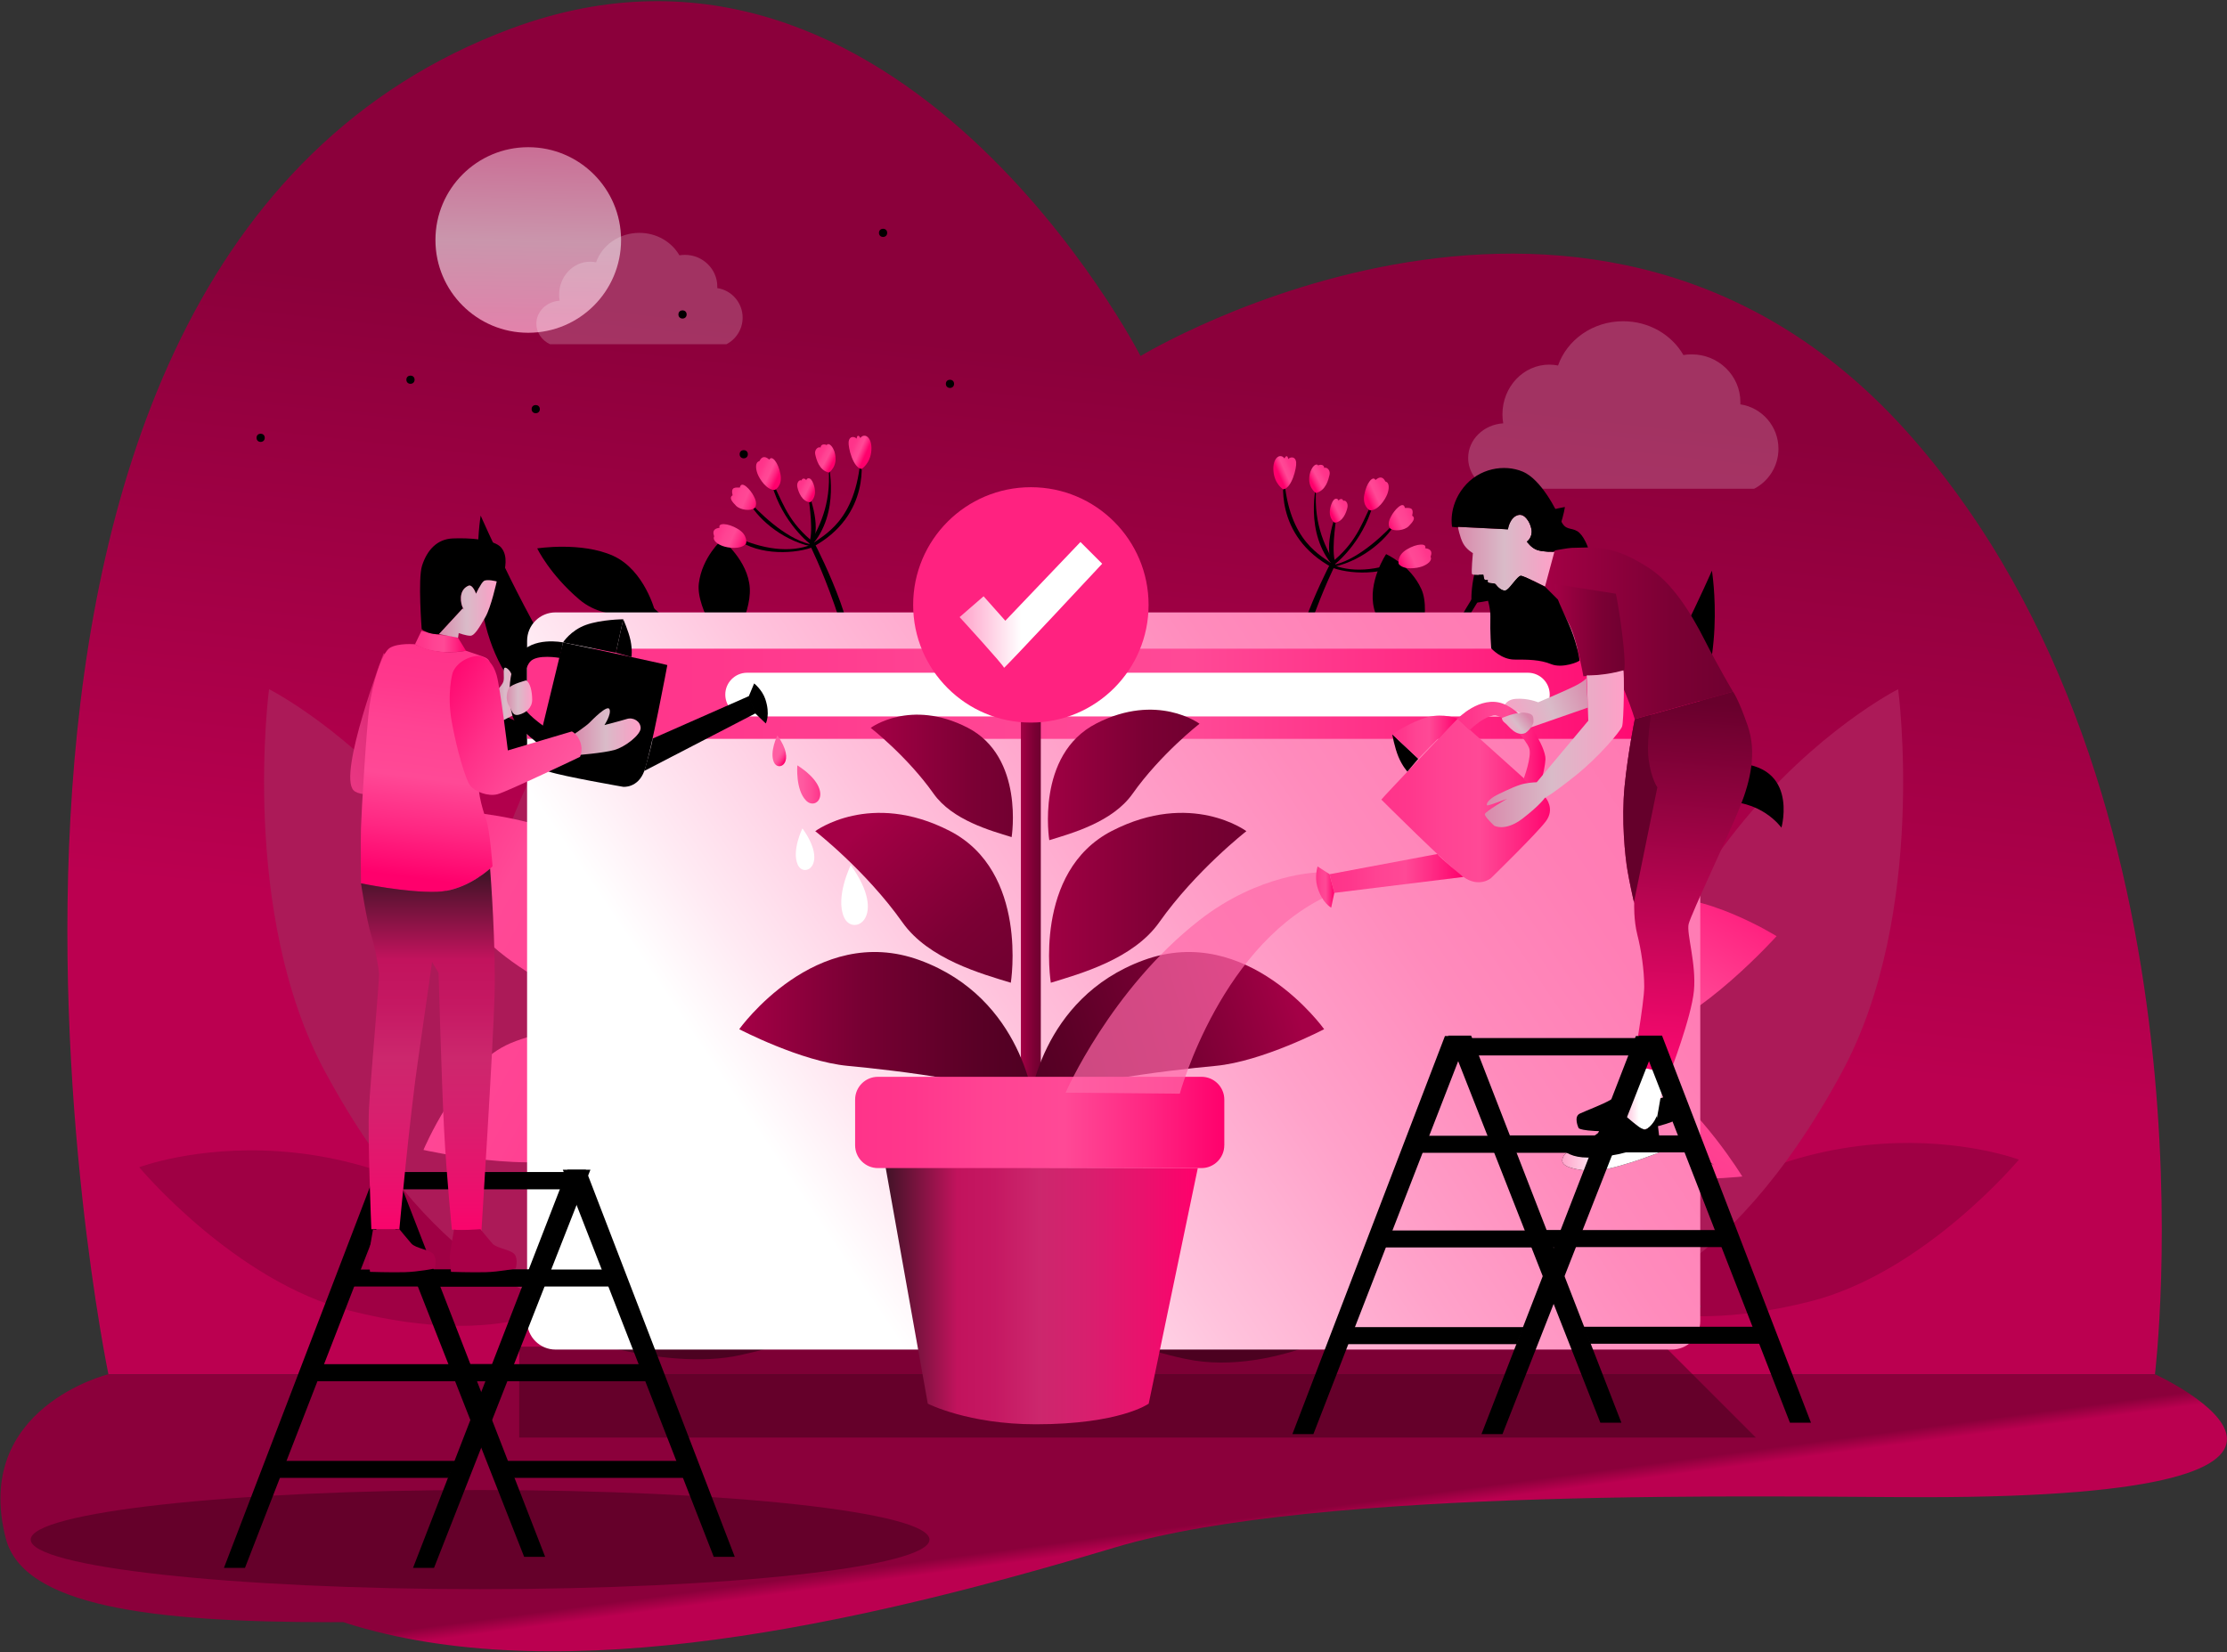 <svg xmlns="http://www.w3.org/2000/svg" xmlns:xlink="http://www.w3.org/1999/xlink" viewBox="0 0 787 584" id="Conceptofwebsiterecovery">
  <rect x="0" y="0" width="787" height="584" fill="#333333" stroke="none"/>
  <defs>
    <linearGradient id="a" x1="48.024%" x2="55.091%" y1="73.209%" y2="32.517%">
      <stop offset="0%" stop-color="#bb0050" class="stopColor7700bb svgShape"></stop>
      <stop offset="100%" stop-color="#8b003b" class="stopColor00008b svgShape"></stop>
    </linearGradient>
    <linearGradient id="b" x1="51.024%" x2="48.85%" y1="-1.842%" y2="108.309%">
      <stop offset="0%" stop-color="#da88ab" class="stopColor88cfda svgShape"></stop>
      <stop offset=".834%" stop-color="#d989ab" class="stopColor89cfd9 svgShape"></stop>
      <stop offset="47.84%" stop-color="#d9bbc8" class="stopColorc8d9bb svgShape"></stop>
      <stop offset="82.18%" stop-color="#f0a7c6" class="stopColorf0dfa7 svgShape"></stop>
      <stop offset="100%" stop-color="#ffa0c8" class="stopColorffe1a0 svgShape"></stop>
    </linearGradient>
    <linearGradient id="c" x1="25.872%" x2="91.883%" y1="74.058%" y2="1.005%">
      <stop stop-color="#8b003b" class="stopColor00008b svgShape"></stop>
      <stop></stop>
    </linearGradient>
    <linearGradient id="d" x1="37.125%" x2="81.359%" y1="80.238%" y2="22.218%">
      <stop offset="0%" stop-color="#ff338a" class="stopColor7633ff svgShape"></stop>
      <stop offset="15.85%" stop-color="#ff378c" class="stopColor7137ff svgShape"></stop>
      <stop offset="35.35%" stop-color="#ff4393" class="stopColor6243ff svgShape"></stop>
      <stop offset="56.76%" stop-color="#ff4996" class="stopColor4957ff svgShape"></stop>
      <stop offset="79.37%" stop-color="#ff2682" class="stopColor2672ff svgShape"></stop>
      <stop offset="100%" stop-color="#ff006c" class="stopColor0090ff svgShape"></stop>
    </linearGradient>
    <linearGradient id="e" x1="47.187%" x2="42.559%" y1="50.559%" y2="51.467%">
      <stop offset="7.43%" stop-color="#ce286f" class="stopColorcec228 svgShape"></stop>
      <stop offset="58%" stop-color="#b21859" class="stopColorb2ae18 svgShape"></stop>
    </linearGradient>
    <linearGradient id="f" x1="47.072%" x2="52.257%" y1="51.835%" y2="48.589%">
      <stop offset="0%" stop-color="#bb0050" class="stopColor7700bb svgShape"></stop>
      <stop offset="100%" stop-color="#8b003b" class="stopColor00008b svgShape"></stop>
      <stop offset="100%"></stop>
    </linearGradient>
    <linearGradient id="g" x1="6.228%" x2="93.768%" y1="53.554%" y2="46.448%">
      <stop offset="0%" stop-color="#bb0050" class="stopColor7700bb svgShape"></stop>
      <stop offset="100%" stop-color="#8b003b" class="stopColor00008b svgShape"></stop>
      <stop offset="100%"></stop>
    </linearGradient>
    <linearGradient id="h" x1="6.852%" x2="93.153%" y1="54.065%" y2="45.939%">
      <stop offset="0%" stop-color="#bb0050" class="stopColor7700bb svgShape"></stop>
      <stop offset="100%" stop-color="#8b003b" class="stopColor00008b svgShape"></stop>
      <stop offset="100%"></stop>
    </linearGradient>
    <linearGradient id="i" x1="74.13%" x2="8.119%" y1="74.054%" y2="1.001%">
      <stop stop-color="#8b003b" class="stopColor00008b svgShape"></stop>
      <stop></stop>
    </linearGradient>
    <linearGradient id="j" x1="38.926%" x2="78.121%" y1="76.826%" y2="30.878%">
      <stop offset="0%" stop-color="#590227" class="stopColor59023f svgShape"></stop>
      <stop offset="11.89%" stop-color="#590428" class="stopColor590444 svgShape"></stop>
      <stop offset="26.52%" stop-color="#5a0a2c" class="stopColor5a0a53 svgShape"></stop>
      <stop offset="42.58%" stop-color="#6c153a" class="stopColor5c156c svgShape"></stop>
      <stop offset="59.69%" stop-color="#8f2351" class="stopColor5e238f svgShape"></stop>
      <stop offset="77.61%" stop-color="#bc356e" class="stopColor6135bc svgShape"></stop>
      <stop offset="95.95%" stop-color="#f24c93" class="stopColor644cf2 svgShape"></stop>
      <stop offset="100%" stop-color="#ff519b" class="stopColor6551ff svgShape"></stop>
    </linearGradient>
    <linearGradient id="k" x1="48.969%" x2="47.186%" y1="51.557%" y2="54.125%">
      <stop offset="7.43%" stop-color="#ce286f" class="stopColorcec228 svgShape"></stop>
      <stop offset="58%" stop-color="#b21859" class="stopColorb2ae18 svgShape"></stop>
    </linearGradient>
    <linearGradient id="l" x1="42.93%" x2="55.444%" y1="55.456%" y2="45.805%">
      <stop offset="0%" stop-color="#bb0050" class="stopColor7700bb svgShape"></stop>
      <stop offset="100%" stop-color="#8b003b" class="stopColor00008b svgShape"></stop>
      <stop offset="100%"></stop>
    </linearGradient>
    <linearGradient id="m" x1="14.327%" x2="85.676%" y1="51.167%" y2="48.533%">
      <stop offset="0%" stop-color="#bb0050" class="stopColor7700bb svgShape"></stop>
      <stop offset="100%" stop-color="#8b003b" class="stopColor00008b svgShape"></stop>
      <stop offset="100%"></stop>
    </linearGradient>
    <linearGradient id="n" x1="65.766%" x2="-17.647%" y1="58.442%" y2="7.154%">
      <stop offset="0%" stop-color="#ff338a" class="stopColor7633ff svgShape"></stop>
      <stop offset="15.85%" stop-color="#ff378c" class="stopColor7137ff svgShape"></stop>
      <stop offset="35.35%" stop-color="#ff4393" class="stopColor6243ff svgShape"></stop>
      <stop offset="56.76%" stop-color="#ff4996" class="stopColor4957ff svgShape"></stop>
      <stop offset="79.37%" stop-color="#ff2682" class="stopColor2672ff svgShape"></stop>
      <stop offset="100%" stop-color="#ff006c" class="stopColor0090ff svgShape"></stop>
    </linearGradient>
    <linearGradient id="o" x1="56.647%" x2="67.379%" y1="52.416%" y2="56.394%">
      <stop offset="7.43%" stop-color="#ce286f" class="stopColorcec228 svgShape"></stop>
      <stop offset="58%" stop-color="#b21859" class="stopColorb2ae18 svgShape"></stop>
    </linearGradient>
    <linearGradient id="p" x1="58.093%" x2="16.852%" y1="77.708%" y2="25.596%">
      <stop offset="0%" stop-color="#590227" class="stopColor59023f svgShape"></stop>
      <stop offset="11.89%" stop-color="#590428" class="stopColor590444 svgShape"></stop>
      <stop offset="26.52%" stop-color="#5a0a2c" class="stopColor5a0a53 svgShape"></stop>
      <stop offset="42.58%" stop-color="#6c153a" class="stopColor5c156c svgShape"></stop>
      <stop offset="59.69%" stop-color="#8f2351" class="stopColor5e238f svgShape"></stop>
      <stop offset="77.61%" stop-color="#bc356e" class="stopColor6135bc svgShape"></stop>
      <stop offset="95.95%" stop-color="#f24c93" class="stopColor644cf2 svgShape"></stop>
      <stop offset="100%" stop-color="#ff519b" class="stopColor6551ff svgShape"></stop>
    </linearGradient>
    <linearGradient id="q" x1="51.556%" x2="54.111%" y1="50.998%" y2="52.622%">
      <stop offset="7.43%" stop-color="#ce286f" class="stopColorcec228 svgShape"></stop>
      <stop offset="58%" stop-color="#b21859" class="stopColorb2ae18 svgShape"></stop>
    </linearGradient>
    <linearGradient id="r" x1="55.775%" x2="45.561%" y1="54.348%" y2="46.642%">
      <stop offset="0%" stop-color="#bb0050" class="stopColor7700bb svgShape"></stop>
      <stop offset="100%" stop-color="#8b003b" class="stopColor00008b svgShape"></stop>
      <stop offset="100%"></stop>
    </linearGradient>
    <linearGradient id="s" x1="87.721%" x2="12.281%" y1="52.152%" y2="47.608%">
      <stop offset="0%" stop-color="#bb0050" class="stopColor7700bb svgShape"></stop>
      <stop offset="100%" stop-color="#8b003b" class="stopColor00008b svgShape"></stop>
      <stop offset="100%"></stop>
    </linearGradient>
    <linearGradient id="t" x1="104.314%" x2="-3.675%" y1="68.995%" y2="30.108%">
      <stop offset="0%" stop-color="#bb0050" class="stopColor7700bb svgShape"></stop>
      <stop offset="100%" stop-color="#8b003b" class="stopColor00008b svgShape"></stop>
      <stop offset="100%"></stop>
    </linearGradient>
    <linearGradient id="u" x1="22.698%" x2="72.348%" y1="27.567%" y2="60.539%">
      <stop offset="0%" stop-color="#ff338a" class="stopColor7633ff svgShape"></stop>
      <stop offset="15.85%" stop-color="#ff378c" class="stopColor7137ff svgShape"></stop>
      <stop offset="35.35%" stop-color="#ff4393" class="stopColor6243ff svgShape"></stop>
      <stop offset="56.76%" stop-color="#ff4996" class="stopColor4957ff svgShape"></stop>
      <stop offset="79.37%" stop-color="#ff2682" class="stopColor2672ff svgShape"></stop>
      <stop offset="100%" stop-color="#ff006c" class="stopColor0090ff svgShape"></stop>
    </linearGradient>
    <linearGradient id="v" x1="23.172%" x2="77.112%" y1="27.972%" y2="62.09%">
      <stop offset="0%" stop-color="#ff338a" class="stopColor7633ff svgShape"></stop>
      <stop offset="15.85%" stop-color="#ff378c" class="stopColor7137ff svgShape"></stop>
      <stop offset="35.35%" stop-color="#ff4393" class="stopColor6243ff svgShape"></stop>
      <stop offset="56.76%" stop-color="#ff4996" class="stopColor4957ff svgShape"></stop>
      <stop offset="79.37%" stop-color="#ff2682" class="stopColor2672ff svgShape"></stop>
      <stop offset="100%" stop-color="#ff006c" class="stopColor0090ff svgShape"></stop>
    </linearGradient>
    <linearGradient id="w" x1="21.048%" x2="79.746%" y1="26.944%" y2="62.997%">
      <stop offset="0%" stop-color="#ff338a" class="stopColor7633ff svgShape"></stop>
      <stop offset="15.85%" stop-color="#ff378c" class="stopColor7137ff svgShape"></stop>
      <stop offset="35.35%" stop-color="#ff4393" class="stopColor6243ff svgShape"></stop>
      <stop offset="56.76%" stop-color="#ff4996" class="stopColor4957ff svgShape"></stop>
      <stop offset="79.37%" stop-color="#ff2682" class="stopColor2672ff svgShape"></stop>
      <stop offset="100%" stop-color="#ff006c" class="stopColor0090ff svgShape"></stop>
    </linearGradient>
    <linearGradient id="x" x1="19.844%" x2="81.764%" y1="28.273%" y2="65.7%">
      <stop offset="0%" stop-color="#ff338a" class="stopColor7633ff svgShape"></stop>
      <stop offset="15.85%" stop-color="#ff378c" class="stopColor7137ff svgShape"></stop>
      <stop offset="35.35%" stop-color="#ff4393" class="stopColor6243ff svgShape"></stop>
      <stop offset="56.76%" stop-color="#ff4996" class="stopColor4957ff svgShape"></stop>
      <stop offset="79.37%" stop-color="#ff2682" class="stopColor2672ff svgShape"></stop>
      <stop offset="100%" stop-color="#ff006c" class="stopColor0090ff svgShape"></stop>
    </linearGradient>
    <linearGradient id="y" x1="2.297%" x2="98.172%" y1="36.849%" y2="68.46%">
      <stop offset="0%" stop-color="#ff338a" class="stopColor7633ff svgShape"></stop>
      <stop offset="15.85%" stop-color="#ff378c" class="stopColor7137ff svgShape"></stop>
      <stop offset="35.35%" stop-color="#ff4393" class="stopColor6243ff svgShape"></stop>
      <stop offset="56.76%" stop-color="#ff4996" class="stopColor4957ff svgShape"></stop>
      <stop offset="79.37%" stop-color="#ff2682" class="stopColor2672ff svgShape"></stop>
      <stop offset="100%" stop-color="#ff006c" class="stopColor0090ff svgShape"></stop>
    </linearGradient>
    <linearGradient id="z" x1="2.479%" x2="103.31%" y1="28.656%" y2="74.655%">
      <stop offset="0%" stop-color="#ff338a" class="stopColor7633ff svgShape"></stop>
      <stop offset="15.85%" stop-color="#ff378c" class="stopColor7137ff svgShape"></stop>
      <stop offset="35.35%" stop-color="#ff4393" class="stopColor6243ff svgShape"></stop>
      <stop offset="56.76%" stop-color="#ff4996" class="stopColor4957ff svgShape"></stop>
      <stop offset="79.37%" stop-color="#ff2682" class="stopColor2672ff svgShape"></stop>
      <stop offset="100%" stop-color="#ff006c" class="stopColor0090ff svgShape"></stop>
    </linearGradient>
    <linearGradient id="A" x1="77.291%" x2="27.641%" y1="27.555%" y2="60.527%">
      <stop offset="0%" stop-color="#ff338a" class="stopColor7633ff svgShape"></stop>
      <stop offset="15.85%" stop-color="#ff378c" class="stopColor7137ff svgShape"></stop>
      <stop offset="35.35%" stop-color="#ff4393" class="stopColor6243ff svgShape"></stop>
      <stop offset="56.76%" stop-color="#ff4996" class="stopColor4957ff svgShape"></stop>
      <stop offset="79.37%" stop-color="#ff2682" class="stopColor2672ff svgShape"></stop>
      <stop offset="100%" stop-color="#ff006c" class="stopColor0090ff svgShape"></stop>
    </linearGradient>
    <linearGradient id="B" x1="76.813%" x2="22.874%" y1="28.059%" y2="62.177%">
      <stop offset="0%" stop-color="#ff338a" class="stopColor7633ff svgShape"></stop>
      <stop offset="15.85%" stop-color="#ff378c" class="stopColor7137ff svgShape"></stop>
      <stop offset="35.35%" stop-color="#ff4393" class="stopColor6243ff svgShape"></stop>
      <stop offset="56.76%" stop-color="#ff4996" class="stopColor4957ff svgShape"></stop>
      <stop offset="79.37%" stop-color="#ff2682" class="stopColor2672ff svgShape"></stop>
      <stop offset="100%" stop-color="#ff006c" class="stopColor0090ff svgShape"></stop>
    </linearGradient>
    <linearGradient id="C" x1="78.934%" x2="20.238%" y1="26.93%" y2="62.982%">
      <stop offset="0%" stop-color="#ff338a" class="stopColor7633ff svgShape"></stop>
      <stop offset="15.85%" stop-color="#ff378c" class="stopColor7137ff svgShape"></stop>
      <stop offset="35.35%" stop-color="#ff4393" class="stopColor6243ff svgShape"></stop>
      <stop offset="56.76%" stop-color="#ff4996" class="stopColor4957ff svgShape"></stop>
      <stop offset="79.37%" stop-color="#ff2682" class="stopColor2672ff svgShape"></stop>
      <stop offset="100%" stop-color="#ff006c" class="stopColor0090ff svgShape"></stop>
    </linearGradient>
    <linearGradient id="D" x1="80.141%" x2="18.225%" y1="28.346%" y2="65.772%">
      <stop offset="0%" stop-color="#ff338a" class="stopColor7633ff svgShape"></stop>
      <stop offset="15.85%" stop-color="#ff378c" class="stopColor7137ff svgShape"></stop>
      <stop offset="35.35%" stop-color="#ff4393" class="stopColor6243ff svgShape"></stop>
      <stop offset="56.76%" stop-color="#ff4996" class="stopColor4957ff svgShape"></stop>
      <stop offset="79.37%" stop-color="#ff2682" class="stopColor2672ff svgShape"></stop>
      <stop offset="100%" stop-color="#ff006c" class="stopColor0090ff svgShape"></stop>
    </linearGradient>
    <linearGradient id="E" x1="97.771%" x2="1.894%" y1="36.858%" y2="68.456%">
      <stop offset="0%" stop-color="#ff338a" class="stopColor7633ff svgShape"></stop>
      <stop offset="15.85%" stop-color="#ff378c" class="stopColor7137ff svgShape"></stop>
      <stop offset="35.35%" stop-color="#ff4393" class="stopColor6243ff svgShape"></stop>
      <stop offset="56.76%" stop-color="#ff4996" class="stopColor4957ff svgShape"></stop>
      <stop offset="79.37%" stop-color="#ff2682" class="stopColor2672ff svgShape"></stop>
      <stop offset="100%" stop-color="#ff006c" class="stopColor0090ff svgShape"></stop>
    </linearGradient>
    <linearGradient id="F" x1="97.534%" x2="-3.11%" y1="28.731%" y2="74.692%">
      <stop offset="0%" stop-color="#ff338a" class="stopColor7633ff svgShape"></stop>
      <stop offset="15.85%" stop-color="#ff378c" class="stopColor7137ff svgShape"></stop>
      <stop offset="35.35%" stop-color="#ff4393" class="stopColor6243ff svgShape"></stop>
      <stop offset="56.76%" stop-color="#ff4996" class="stopColor4957ff svgShape"></stop>
      <stop offset="79.37%" stop-color="#ff2682" class="stopColor2672ff svgShape"></stop>
      <stop offset="100%" stop-color="#ff006c" class="stopColor0090ff svgShape"></stop>
    </linearGradient>
    <linearGradient id="G" x1="51.233%" x2="48.994%" y1="50.968%" y2="48.804%">
      <stop offset="0%" stop-color="#bb0050" class="stopColor7700bb svgShape"></stop>
      <stop offset="100%" stop-color="#8b003b" class="stopColor00008b svgShape"></stop>
    </linearGradient>
    <linearGradient id="H" x1="101.705%" x2="3.106%" y1="28.025%" y2="69.93%">
      <stop offset="0%" stop-color="#ff79b2" class="stopColor7981ff svgShape"></stop>
      <stop offset="13.45%" stop-color="#ff7eb5" class="stopColor7e85ff svgShape"></stop>
      <stop offset="28.66%" stop-color="#ff8bbc" class="stopColor8b92ff svgShape"></stop>
      <stop offset="44.72%" stop-color="#ffa2ca" class="stopColora2a7ff svgShape"></stop>
      <stop offset="61.37%" stop-color="#ffc2dc" class="stopColorc2c5ff svgShape"></stop>
      <stop offset="78.32%" stop-color="#ffeaf3" class="stopColoreaebff svgShape"></stop>
      <stop offset="86.1%" stop-color="#ffffff" class="stopColorffffff svgShape"></stop>
    </linearGradient>
    <linearGradient id="I" x1="0%" x2="99.999%" y1="50.007%" y2="50.007%">
      <stop offset="0%" stop-color="#ff338a" class="stopColor7633ff svgShape"></stop>
      <stop offset="15.85%" stop-color="#ff378c" class="stopColor7137ff svgShape"></stop>
      <stop offset="35.35%" stop-color="#ff4393" class="stopColor6243ff svgShape"></stop>
      <stop offset="56.76%" stop-color="#ff4996" class="stopColor4957ff svgShape"></stop>
      <stop offset="79.37%" stop-color="#ff2682" class="stopColor2672ff svgShape"></stop>
      <stop offset="100%" stop-color="#ff006c" class="stopColor0090ff svgShape"></stop>
    </linearGradient>
    <linearGradient id="J" x1=".169%" x2="100.04%" y1="50.002%" y2="50.002%">
      <stop offset="0%" stop-color="#a40046" class="stopColor00a49a svgShape"></stop>
      <stop offset="3.99%" stop-color="#a10044" class="stopColor00a198 svgShape"></stop>
      <stop offset="67.1%" stop-color="#7b0034" class="stopColor007a7b svgShape"></stop>
      <stop offset="100%" stop-color="#700030" class="stopColor006b70 svgShape"></stop>
    </linearGradient>
    <linearGradient id="K" x1=".007%" x2="100.003%" y1="49.997%" y2="49.997%">
      <stop offset="0%" stop-color="#a40046" class="stopColor00a49a svgShape"></stop>
      <stop offset="41.18%" stop-color="#770033" class="stopColor007477 svgShape"></stop>
      <stop offset="79.9%" stop-color="#5a0026" class="stopColor004c5a svgShape"></stop>
      <stop offset="100%" stop-color="#4f0022" class="stopColor003d4f svgShape"></stop>
    </linearGradient>
    <linearGradient id="L" x1="89.521%" x2="-10.508%" y1="40.401%" y2="59.702%">
      <stop offset="0%" stop-color="#a40046" class="stopColor00a49a svgShape"></stop>
      <stop offset="41.18%" stop-color="#770033" class="stopColor007477 svgShape"></stop>
      <stop offset="79.9%" stop-color="#5a0026" class="stopColor004c5a svgShape"></stop>
      <stop offset="100%" stop-color="#4f0022" class="stopColor003d4f svgShape"></stop>
    </linearGradient>
    <linearGradient id="M" x1="-.002%" x2="99.995%" y1="49.998%" y2="49.998%">
      <stop offset="0%" stop-color="#411327" class="stopColor311341 svgShape"></stop>
      <stop offset="22.99%" stop-color="#c2135d" class="stopColor3113c2 svgShape"></stop>
      <stop offset="34.79%" stop-color="#c51862" class="stopColor2f18c5 svgShape"></stop>
      <stop offset="49.31%" stop-color="#cc276d" class="stopColor2927cc svgShape"></stop>
      <stop offset="65.24%" stop-color="#d81f6e" class="stopColor1f40d8 svgShape"></stop>
      <stop offset="82.19%" stop-color="#e9126d" class="stopColor1263e9 svgShape"></stop>
      <stop offset="99.78%" stop-color="#ff006c" class="stopColor008fff svgShape"></stop>
      <stop offset="100%" stop-color="#ff006c" class="stopColor0090ff svgShape"></stop>
    </linearGradient>
    <linearGradient id="N" x1=".001%" x2="99.994%" y1="49.994%" y2="49.994%">
      <stop offset="0%" stop-color="#ff338a" class="stopColor7633ff svgShape"></stop>
      <stop offset="15.85%" stop-color="#ff378c" class="stopColor7137ff svgShape"></stop>
      <stop offset="35.35%" stop-color="#ff4393" class="stopColor6243ff svgShape"></stop>
      <stop offset="56.76%" stop-color="#ff4996" class="stopColor4957ff svgShape"></stop>
      <stop offset="79.37%" stop-color="#ff2682" class="stopColor2672ff svgShape"></stop>
      <stop offset="100%" stop-color="#ff006c" class="stopColor0090ff svgShape"></stop>
    </linearGradient>
    <linearGradient id="O" x1="-.003%" x2="99.972%" y1="50.002%" y2="50.002%">
      <stop offset="0%" stop-color="#ffa1c9" class="stopColora1baff svgShape"></stop>
      <stop offset="43.32%" stop-color="#ffffff" class="stopColorffffff svgShape"></stop>
    </linearGradient>
    <linearGradient id="P" x1="-.006%" x2="99.992%" y1="50.004%" y2="50.004%">
      <stop offset="0%" stop-color="#a40046" class="stopColor00a49a svgShape"></stop>
      <stop offset="3.99%" stop-color="#a10044" class="stopColor00a198 svgShape"></stop>
      <stop offset="67.1%" stop-color="#7b0034" class="stopColor007a7b svgShape"></stop>
      <stop offset="100%" stop-color="#700030" class="stopColor006b70 svgShape"></stop>
    </linearGradient>
    <linearGradient id="Q" x1="28.569%" x2="103.34%" y1="13.091%" y2="86.155%">
      <stop offset="0%" stop-color="#a40046" class="stopColor00a49a svgShape"></stop>
      <stop offset="3.99%" stop-color="#a10044" class="stopColor00a198 svgShape"></stop>
      <stop offset="67.1%" stop-color="#7b0034" class="stopColor007a7b svgShape"></stop>
      <stop offset="100%" stop-color="#700030" class="stopColor006b70 svgShape"></stop>
    </linearGradient>
    <linearGradient id="R" x1="-.005%" x2="100.01%" y1="50%" y2="50%">
      <stop offset="0%" stop-color="#a40046" class="stopColor00a49a svgShape"></stop>
      <stop offset="3.99%" stop-color="#a10044" class="stopColor00a198 svgShape"></stop>
      <stop offset="67.1%" stop-color="#7b0034" class="stopColor007a7b svgShape"></stop>
      <stop offset="100%" stop-color="#700030" class="stopColor006b70 svgShape"></stop>
    </linearGradient>
    <linearGradient id="S" x1="-.002%" x2="100.004%" y1="50.007%" y2="50.007%">
      <stop offset="0%" stop-color="#a40046" class="stopColor00a49a svgShape"></stop>
      <stop offset="3.99%" stop-color="#a10044" class="stopColor00a198 svgShape"></stop>
      <stop offset="67.1%" stop-color="#7b0034" class="stopColor007a7b svgShape"></stop>
      <stop offset="100%" stop-color="#700030" class="stopColor006b70 svgShape"></stop>
    </linearGradient>
    <linearGradient id="T" x1=".014%" x2="100.022%" y1="50.009%" y2="50.009%">
      <stop offset="0%" stop-color="#ff5ea2" class="stopColor5e60ff svgShape"></stop>
      <stop offset="18.14%" stop-color="#ff59a0" class="stopColor5963ff svgShape"></stop>
      <stop offset="40.44%" stop-color="#ff4a97" class="stopColor4a6aff svgShape"></stop>
      <stop offset="64.91%" stop-color="#ff3189" class="stopColor3177ff svgShape"></stop>
      <stop offset="90.79%" stop-color="#ff0e74" class="stopColor0e89ff svgShape"></stop>
      <stop offset="100%" stop-color="#ff006c" class="stopColor0090ff svgShape"></stop>
    </linearGradient>
    <linearGradient id="U" x1="39.545%" x2="62.49%" y1="42.56%" y2="62.912%">
      <stop offset="0%" stop-color="#ff5ea2" class="stopColor5e60ff svgShape"></stop>
      <stop offset="18.14%" stop-color="#ff59a0" class="stopColor5963ff svgShape"></stop>
      <stop offset="40.44%" stop-color="#ff4a97" class="stopColor4a6aff svgShape"></stop>
      <stop offset="64.91%" stop-color="#ff3189" class="stopColor3177ff svgShape"></stop>
      <stop offset="90.79%" stop-color="#ff0e74" class="stopColor0e89ff svgShape"></stop>
      <stop offset="100%" stop-color="#ff006c" class="stopColor0090ff svgShape"></stop>
    </linearGradient>
    <linearGradient id="V" x1="-.179%" x2="99.931%" y1="50.009%" y2="50.009%">
      <stop offset="0%" stop-color="#da88ab" class="stopColor88cfda svgShape"></stop>
      <stop offset=".834%" stop-color="#d989ab" class="stopColor89cfd9 svgShape"></stop>
      <stop offset="47.84%" stop-color="#d9bbc8" class="stopColorc8d9bb svgShape"></stop>
      <stop offset="82.18%" stop-color="#f0a7c6" class="stopColorf0dfa7 svgShape"></stop>
      <stop offset="100%" stop-color="#ffa0c8" class="stopColorffe1a0 svgShape"></stop>
    </linearGradient>
    <linearGradient id="W" x1=".018%" x2="99.96%" y1="49.973%" y2="49.973%">
      <stop offset="0%" stop-color="#da88ab" class="stopColor88cfda svgShape"></stop>
      <stop offset=".834%" stop-color="#d989ab" class="stopColor89cfd9 svgShape"></stop>
      <stop offset="47.84%" stop-color="#d9bbc8" class="stopColorc8d9bb svgShape"></stop>
      <stop offset="82.18%" stop-color="#f0a7c6" class="stopColorf0dfa7 svgShape"></stop>
      <stop offset="100%" stop-color="#ffa0c8" class="stopColorffe1a0 svgShape"></stop>
    </linearGradient>
    <linearGradient id="X" x1="53.171%" x2="-35.425%" y1="43.658%" y2="95.137%">
      <stop offset="0%" stop-color="#db1d6e" class="stopColor591ddb svgShape"></stop>
      <stop offset="16.09%" stop-color="#dd2272" class="stopColor5522dd svgShape"></stop>
      <stop offset="35.89%" stop-color="#e1317c" class="stopColor4931e1 svgShape"></stop>
      <stop offset="57.62%" stop-color="#e93682" class="stopColor364ae9 svgShape"></stop>
      <stop offset="80.58%" stop-color="#f41b77" class="stopColor1b6df4 svgShape"></stop>
      <stop offset="100%" stop-color="#ff006c" class="stopColor0090ff svgShape"></stop>
    </linearGradient>
    <linearGradient id="Y" x1=".027%" x2="100.026%" y1="49.955%" y2="49.955%">
      <stop offset="0%" stop-color="#ff338a" class="stopColor7633ff svgShape"></stop>
      <stop offset="15.85%" stop-color="#ff378c" class="stopColor7137ff svgShape"></stop>
      <stop offset="35.35%" stop-color="#ff4393" class="stopColor6243ff svgShape"></stop>
      <stop offset="56.76%" stop-color="#ff4996" class="stopColor4957ff svgShape"></stop>
      <stop offset="79.37%" stop-color="#ff2682" class="stopColor2672ff svgShape"></stop>
      <stop offset="100%" stop-color="#ff006c" class="stopColor0090ff svgShape"></stop>
    </linearGradient>
    <linearGradient id="Z" x1="54.825%" x2="48.24%" y1="1.987%" y2="94.558%">
      <stop offset="0%" stop-color="#ff338a" class="stopColor7633ff svgShape"></stop>
      <stop offset="15.85%" stop-color="#ff378c" class="stopColor7137ff svgShape"></stop>
      <stop offset="35.35%" stop-color="#ff4393" class="stopColor6243ff svgShape"></stop>
      <stop offset="56.76%" stop-color="#ff4996" class="stopColor4957ff svgShape"></stop>
      <stop offset="79.37%" stop-color="#ff2682" class="stopColor2672ff svgShape"></stop>
      <stop offset="100%" stop-color="#ff006c" class="stopColor0090ff svgShape"></stop>
    </linearGradient>
    <linearGradient id="aa" x1="114.246%" x2="-13.352%" y1="106.427%" y2="23.617%">
      <stop offset="0%" stop-color="#ff5ea2" class="stopColor5e60ff svgShape"></stop>
      <stop offset="18.14%" stop-color="#ff59a0" class="stopColor5963ff svgShape"></stop>
      <stop offset="40.44%" stop-color="#ff4a97" class="stopColor4a6aff svgShape"></stop>
      <stop offset="64.91%" stop-color="#ff3189" class="stopColor3177ff svgShape"></stop>
      <stop offset="90.79%" stop-color="#ff0e74" class="stopColor0e89ff svgShape"></stop>
      <stop offset="100%" stop-color="#ff006c" class="stopColor0090ff svgShape"></stop>
    </linearGradient>
    <linearGradient id="ab" x1="50.005%" x2="50.005%" y1="1.386%" y2="104.271%">
      <stop offset="0%" stop-color="#411327" class="stopColor311341 svgShape"></stop>
      <stop offset="22.99%" stop-color="#c2135d" class="stopColor3113c2 svgShape"></stop>
      <stop offset="34.79%" stop-color="#c51862" class="stopColor2f18c5 svgShape"></stop>
      <stop offset="49.31%" stop-color="#cc276d" class="stopColor2927cc svgShape"></stop>
      <stop offset="65.24%" stop-color="#d81f6e" class="stopColor1f40d8 svgShape"></stop>
      <stop offset="82.19%" stop-color="#e9126d" class="stopColor1263e9 svgShape"></stop>
      <stop offset="99.78%" stop-color="#ff006c" class="stopColor008fff svgShape"></stop>
      <stop offset="100%" stop-color="#ff006c" class="stopColor0090ff svgShape"></stop>
    </linearGradient>
    <linearGradient id="ac" x1="-.002%" x2="99.981%" y1="50.006%" y2="50.006%">
      <stop offset="0%" stop-color="#da88ab" class="stopColor88cfda svgShape"></stop>
      <stop offset=".834%" stop-color="#d989ab" class="stopColor89cfd9 svgShape"></stop>
      <stop offset="47.84%" stop-color="#d9bbc8" class="stopColorc8d9bb svgShape"></stop>
      <stop offset="82.18%" stop-color="#f0a7c6" class="stopColorf0dfa7 svgShape"></stop>
      <stop offset="100%" stop-color="#ffa0c8" class="stopColorffe1a0 svgShape"></stop>
    </linearGradient>
    <linearGradient id="ad" x1="-.013%" x2="99.984%" y1="49.983%" y2="49.983%">
      <stop offset="0%" stop-color="#da88ab" class="stopColor88cfda svgShape"></stop>
      <stop offset=".834%" stop-color="#d989ab" class="stopColor89cfd9 svgShape"></stop>
      <stop offset="47.84%" stop-color="#d9bbc8" class="stopColorc8d9bb svgShape"></stop>
      <stop offset="82.18%" stop-color="#f0a7c6" class="stopColorf0dfa7 svgShape"></stop>
      <stop offset="100%" stop-color="#ffa0c8" class="stopColorffe1a0 svgShape"></stop>
    </linearGradient>
    <linearGradient id="ae" x1="109.588%" x2="-6.706%" y1="38.361%" y2="64.156%">
      <stop offset="0%" stop-color="#da88ab" class="stopColor88cfda svgShape"></stop>
      <stop offset=".834%" stop-color="#d989ab" class="stopColor89cfd9 svgShape"></stop>
      <stop offset="47.84%" stop-color="#d9bbc8" class="stopColorc8d9bb svgShape"></stop>
      <stop offset="82.18%" stop-color="#f0a7c6" class="stopColorf0dfa7 svgShape"></stop>
      <stop offset="100%" stop-color="#ffa0c8" class="stopColorffe1a0 svgShape"></stop>
    </linearGradient>
    <linearGradient id="af" x1="-.005%" x2="100%" y1="49.999%" y2="49.999%">
      <stop offset="0%" stop-color="#ff338a" class="stopColor7633ff svgShape"></stop>
      <stop offset="15.85%" stop-color="#ff378c" class="stopColor7137ff svgShape"></stop>
      <stop offset="35.35%" stop-color="#ff4393" class="stopColor6243ff svgShape"></stop>
      <stop offset="56.76%" stop-color="#ff4996" class="stopColor4957ff svgShape"></stop>
      <stop offset="79.37%" stop-color="#ff2682" class="stopColor2672ff svgShape"></stop>
      <stop offset="100%" stop-color="#ff006c" class="stopColor0090ff svgShape"></stop>
    </linearGradient>
    <linearGradient id="ag" x1=".006%" x2="100%" y1="49.993%" y2="49.993%">
      <stop offset="0%" stop-color="#ff338a" class="stopColor7633ff svgShape"></stop>
      <stop offset="15.85%" stop-color="#ff378c" class="stopColor7137ff svgShape"></stop>
      <stop offset="35.35%" stop-color="#ff4393" class="stopColor6243ff svgShape"></stop>
      <stop offset="56.76%" stop-color="#ff4996" class="stopColor4957ff svgShape"></stop>
      <stop offset="79.37%" stop-color="#ff2682" class="stopColor2672ff svgShape"></stop>
      <stop offset="100%" stop-color="#ff006c" class="stopColor0090ff svgShape"></stop>
    </linearGradient>
    <linearGradient id="ah" x1=".062%" x2="100.02%" y1="49.987%" y2="49.987%">
      <stop offset="0%" stop-color="#ff338a" class="stopColor7633ff svgShape"></stop>
      <stop offset="15.85%" stop-color="#ff378c" class="stopColor7137ff svgShape"></stop>
      <stop offset="35.35%" stop-color="#ff4393" class="stopColor6243ff svgShape"></stop>
      <stop offset="56.76%" stop-color="#ff4996" class="stopColor4957ff svgShape"></stop>
      <stop offset="79.37%" stop-color="#ff2682" class="stopColor2672ff svgShape"></stop>
      <stop offset="100%" stop-color="#ff006c" class="stopColor0090ff svgShape"></stop>
    </linearGradient>
    <linearGradient id="ai" x1=".021%" x2="100.039%" y1="50.049%" y2="50.049%">
      <stop offset="0%" stop-color="#ff338a" class="stopColor7633ff svgShape"></stop>
      <stop offset="15.85%" stop-color="#ff378c" class="stopColor7137ff svgShape"></stop>
      <stop offset="35.35%" stop-color="#ff4393" class="stopColor6243ff svgShape"></stop>
      <stop offset="56.76%" stop-color="#ff4996" class="stopColor4957ff svgShape"></stop>
      <stop offset="79.37%" stop-color="#ff2682" class="stopColor2672ff svgShape"></stop>
      <stop offset="100%" stop-color="#ff006c" class="stopColor0090ff svgShape"></stop>
    </linearGradient>
    <linearGradient id="aj" x1="-.003%" x2="99.975%" y1="49.997%" y2="49.997%">
      <stop offset="0%" stop-color="#ff338a" class="stopColor7633ff svgShape"></stop>
      <stop offset="15.85%" stop-color="#ff378c" class="stopColor7137ff svgShape"></stop>
      <stop offset="35.35%" stop-color="#ff4393" class="stopColor6243ff svgShape"></stop>
      <stop offset="56.76%" stop-color="#ff4996" class="stopColor4957ff svgShape"></stop>
      <stop offset="79.37%" stop-color="#ff2682" class="stopColor2672ff svgShape"></stop>
      <stop offset="100%" stop-color="#ff006c" class="stopColor0090ff svgShape"></stop>
    </linearGradient>
    <linearGradient id="ak" x1="86.175%" x2="7.005%" y1="24.178%" y2="74.258%">
      <stop offset="0%" stop-color="#da88ab" class="stopColor88cfda svgShape"></stop>
      <stop offset=".834%" stop-color="#d989ab" class="stopColor89cfd9 svgShape"></stop>
      <stop offset="47.84%" stop-color="#d9bbc8" class="stopColorc8d9bb svgShape"></stop>
      <stop offset="82.18%" stop-color="#f0a7c6" class="stopColorf0dfa7 svgShape"></stop>
      <stop offset="100%" stop-color="#ffa0c8" class="stopColorffe1a0 svgShape"></stop>
    </linearGradient>
    <linearGradient id="al" x1="50.525%" x2="48.012%" y1="2.353%" y2="101.508%">
      <stop offset="0%" stop-color="#68002c" class="stopColor630068 svgShape"></stop>
      <stop offset="100%" stop-color="#ff0972" class="stopColor9009ff svgShape"></stop>
    </linearGradient>
    <linearGradient id="am" x1="102.978%" x2="1.627%" y1="88.019%" y2="14.677%">
      <stop offset="0%" stop-color="#ffa1c9" class="stopColora1baff svgShape"></stop>
      <stop offset="90.97%" stop-color="#ffffff" class="stopColorffffff svgShape"></stop>
    </linearGradient>
    <linearGradient id="an" x1="-.003%" x2="99.995%" y1="50.053%" y2="50.053%">
      <stop offset="0%" stop-color="#ffa1c9" class="stopColora1baff svgShape"></stop>
      <stop offset="43.32%" stop-color="#ffffff" class="stopColorffffff svgShape"></stop>
    </linearGradient>
    <linearGradient id="ao" x1=".009%" x2="100.009%" y1="50.01%" y2="50.01%">
      <stop offset="0%" stop-color="#ffa1c9" class="stopColora1baff svgShape"></stop>
      <stop offset="43.32%" stop-color="#ffffff" class="stopColorffffff svgShape"></stop>
    </linearGradient>
    <linearGradient id="ap" x1=".026%" x2="100.003%" y1="49.999%" y2="49.999%">
      <stop offset="0%" stop-color="#a40046" class="stopColor00a49a svgShape"></stop>
      <stop offset="3.99%" stop-color="#a10044" class="stopColor00a198 svgShape"></stop>
      <stop offset="67.1%" stop-color="#7b0034" class="stopColor007a7b svgShape"></stop>
      <stop offset="100%" stop-color="#700030" class="stopColor006b70 svgShape"></stop>
    </linearGradient>
    <linearGradient id="aq" x1="-.018%" x2="99.987%" y1="49.999%" y2="49.999%">
      <stop offset="0%" stop-color="#a40046" class="stopColor00a49a svgShape"></stop>
      <stop offset="3.99%" stop-color="#a10044" class="stopColor00a198 svgShape"></stop>
      <stop offset="67.1%" stop-color="#7b0034" class="stopColor007a7b svgShape"></stop>
      <stop offset="100%" stop-color="#700030" class="stopColor006b70 svgShape"></stop>
    </linearGradient>
    <linearGradient id="ar" x1="-.028%" x2="99.988%" y1="50.012%" y2="50.012%">
      <stop offset="0%" stop-color="#da88ab" class="stopColor88cfda svgShape"></stop>
      <stop offset=".834%" stop-color="#d989ab" class="stopColor89cfd9 svgShape"></stop>
      <stop offset="47.84%" stop-color="#d9bbc8" class="stopColorc8d9bb svgShape"></stop>
      <stop offset="82.18%" stop-color="#f0a7c6" class="stopColorf0dfa7 svgShape"></stop>
      <stop offset="100%" stop-color="#ffa0c8" class="stopColorffe1a0 svgShape"></stop>
    </linearGradient>
    <linearGradient id="as" x1=".015%" x2="100.014%" y1="50.009%" y2="50.009%">
      <stop offset="0%" stop-color="#da88ab" class="stopColor88cfda svgShape"></stop>
      <stop offset=".834%" stop-color="#d989ab" class="stopColor89cfd9 svgShape"></stop>
      <stop offset="47.84%" stop-color="#d9bbc8" class="stopColorc8d9bb svgShape"></stop>
      <stop offset="82.18%" stop-color="#f0a7c6" class="stopColorf0dfa7 svgShape"></stop>
      <stop offset="100%" stop-color="#ffa0c8" class="stopColorffe1a0 svgShape"></stop>
    </linearGradient>
  </defs>
  <g fill="none" fill-rule="evenodd">
    <g transform="translate(23)" fill="#000000" class="color000000 svgShape">
      <path fill="url(#a)" fill-rule="nonzero" d="M15.31 485.77h723.23s25.05-204.91-86.1-331.41c-111.14-126.5-272.38-28.51-272.38-28.51S294.58-40.71 157.77 10.04C-66.32 93.15 15.31 485.77 15.31 485.77Z"></path>
      <path fill="#ffffff" fill-rule="nonzero" d="M503.07 172.77h93.83c5.1-2.63 8.59-7.97 8.59-14.13 0-7.97-5.85-14.57-13.47-15.71.01-.26.02-.52.02-.78 0-9.33-7.71-16.89-17.22-16.89-.99 0-1.97.08-2.92.24-4.1-7.12-12.1-11.95-21.3-11.95-10.72 0-19.81 6.56-23 15.65-1.01-.2-2.04-.31-3.1-.31-9.14 0-16.55 7.86-16.55 17.56 0 1.09.09 2.16.27 3.19-6.92.44-12.38 5.74-12.38 12.21-.01 4.77 2.93 8.89 7.23 10.92Z" opacity=".2" class="colorffffff svgShape"></path>
      <circle cx="163.68" cy="84.83" r="32.8" fill="url(#b)" fill-rule="nonzero" opacity=".8"></circle>
      <path fill="#ffffff" fill-rule="nonzero" d="M171.35 121.67h62.38c3.39-1.75 5.71-5.3 5.71-9.39 0-5.3-3.89-9.69-8.96-10.44.01-.17.01-.34.01-.52 0-6.2-5.13-11.23-11.45-11.23-.66 0-1.31.06-1.94.16-2.73-4.73-8.05-7.94-14.16-7.94-7.13 0-13.17 4.36-15.29 10.4-.67-.13-1.36-.21-2.06-.21-6.08 0-11 5.23-11 11.67 0 .73.06 1.43.18 2.12-4.6.29-8.23 3.82-8.23 8.12-.01 3.17 1.95 5.91 4.81 7.26Z" opacity=".2" class="colorffffff svgShape"></path>
    </g>
    <g fill-rule="nonzero" fill="#000000" class="color000000 svgShape">
      <path fill="#9f0044" d="M201.83 458.76s-21.77 18.79-77.95 4.61c-40.95-10.33-74.69-50.77-74.69-50.77s80.38-30.44 152.64 46.16Z" class="color00759f svgShape"></path>
      <path fill="#ac1a58" d="M200 461.28s-43.28-5.04-85.03-82.27c-30.43-56.29-19.89-135.39-19.89-135.39S211.44 302.14 200 461.28Z" class="color741aac svgShape"></path>
      <path fill="#ac1a58" d="M198.35 459.69s-34.43-26.71-30.18-114.41c3.09-63.92 53.05-126.14 53.05-126.14s69.28 110.3-22.87 240.55Z" class="color741aac svgShape"></path>
    </g>
    <g fill-rule="nonzero" fill="#000000" class="color000000 svgShape">
      <path fill="#9f0044" d="M562.72 455.49s21.5 18.56 76.98 4.55c40.44-10.21 73.76-50.13 73.76-50.13s-79.39-30.07-150.74 45.58Z" class="color00759f svgShape"></path>
      <path fill="#ac1a58" d="M565.87 461.28s43.28-5.04 85.03-82.27c30.43-56.29 19.89-135.39 19.89-135.39s-116.35 58.52-104.92 217.66Z" class="color741aac svgShape"></path>
      <path fill="#ac1a58" d="M567.53 459.69s34.43-26.71 30.18-114.41c-3.1-63.92-53.05-126.14-53.05-126.14s-69.28 110.3 22.87 240.55Z" class="color741aac svgShape"></path>
    </g>
    <path fill="url(#c)" fill-rule="nonzero" d="M494.87 179.51c-.28-2.39 13.43-50.11 28.69-71.33 15.26-21.22 32.41-60.45 32.41-60.45s5.77 34.88-10.09 57.79c-15.86 22.91-22.6 34.22-22.6 34.22s11.08-22.34 37.58-23.88c26.49-1.54 19.68 22.72 19.68 22.72s-29.23-41.79-89.92 52.75" transform="translate(49 154)"></path>
    <g fill-rule="nonzero" fill="#000000" class="color000000 svgShape">
      <path fill="url(#d)" d="M116.62 150.79s-41.66 9.69-69.86-7.57C18.56 125.96.07 101.46.07 101.46s31.51-10.6 51.82-6.4c20.31 4.2 38.09 27.19 38.14 25.33.05-1.86-21.67-31.25-23.44-50.59-1.76-19.34 7.42-55.57 7.42-55.57s26.75 20.61 33.41 36.73c6.67 16.12 11.85 50.91 11.85 50.91s-3.54-30.43 8.78-55.68C140.39 20.95 171.72.53 171.72.53s11.66 31.5 2.08 62.23c-9.57 30.73-31.74 50.93-31.74 50.93s30.67-22.13 49.59-25.17c18.93-3.04 45.18 13.4 45.18 13.4S210 131.8 189.24 137.17c-20.76 5.37-41.64 2.62-41.64 2.62s28.79.49 45.74 11.96c16.95 11.46 31.37 35.12 31.37 35.12s-40.12 4.76-65.42-8.1c-25.3-12.86-42.67-27.98-42.67-27.98Z" transform="translate(391 229)"></path>
      <path fill="url(#e)" d="M156.27 140.4c-5.2-.55-8.67-.62-8.67-.62s3.36.43 8.67.62Z" transform="translate(391 229)"></path>
      <path fill="url(#f)" d="M80.08 36.49s5.1 67.47 36.86 103.61c-4.43-10.11-16.34-27.43-22.95-51.42-6.6-23.99-13.91-52.19-13.91-52.19Z" transform="translate(391 229)"></path>
      <path fill="url(#g)" d="M116.08 142.93s-59.71-17.3-82.78-28.04C16.17 107.41 8.18 103.6 8.18 103.6s12.94 10.55 49.9 24.8 58 14.53 58 14.53Z" transform="translate(391 229)"></path>
      <path fill="url(#h)" d="M123.56 144.22s36.62 9.73 67.42 25.5c14.57 7.58 23.74 13.04 23.74 13.04s-24.99-11.2-42.21-18.03c-17.21-6.83-48.95-20.51-48.95-20.51Z" transform="translate(391 229)"></path>
    </g>
    <path fill="url(#i)" fill-rule="nonzero" d="M181.96 160.03c.28-2.39-13.43-50.11-28.69-71.33-15.26-21.22-32.41-60.45-32.41-60.45s-5.77 34.88 10.09 57.79c15.86 22.91 22.6 34.22 22.6 34.22s-11.08-22.34-37.58-23.88c-26.49-1.54-19.68 22.72-19.68 22.72s29.23-41.79 89.92 52.75" transform="translate(49 154)"></path>
    <path stroke="#000000" stroke-width="2.31" d="M522.09 210.78s-17.15 25.68-27.88 63c-10.74 37.32-6.48 79.21-6.48 79.21" class="colorStroke000000 svgStroke"></path>
    <path stroke="#000000" stroke-width="2.31" d="M515.91 253.58s-13.78 4.39-18.74 10.64c.15-6.87 2.24-31.74 2.24-31.74M507.18 293.42s-13.25 2.24-18.36 7.19c-3.19-7.43-6.15-26.8-6.15-26.8M495.09 327.41s-5.76 3.41-8.19 6.62c-4.31-6.48-15.74-18.58-15.74-18.58" class="colorStroke000000 svgStroke"></path>
    <g fill="#9f0044" fill-rule="nonzero" class="color00759f svgShape">
      <path d="M519.99 213.17s16.87-.51 24.22-12.15c7.35-11.65 8.82-21.79 8.82-21.79s-15.6 2.36-24.78 10.55c-9.18 8.19-8.26 23.39-8.26 23.39ZM515.91 253.58s9.21-14.3 21.7-20.2c11.06-4.46 26.2 3.82 26.2 3.82s-1.83 11.28-18.74 17.65c-11.26 4.24-22.71 1.42-29.16-1.27ZM483.53 277.2s5.9-23.98-5.15-33.44c-11.05-9.46-15.36-11.68-15.36-11.68s-4.39 18.55.46 28.58c4.85 10.01 20.05 16.54 20.05 16.54ZM503.86 293.98s14.59-14.01 25.52-14.02c10.93-.01 22.24 4.87 22.24 4.87s-6.85 13.98-23.8 14.4c-16.95.42-23.96-5.25-23.96-5.25ZM473.11 317.48s-2.97-18.57-16.88-22.26c-11.84-2.92-16.92-.19-16.92-.19s.57 9.08 7.54 16.69c6.98 7.61 26.26 5.76 26.26 5.76ZM493.39 328.42s2.89-10.78 12.04-13.57c9.45-2.73 17.56 2.14 17.56 2.14s-1.19 11.26-11.78 13.84c-10.6 2.59-17.82-2.41-17.82-2.41ZM499.96 234.36s6.21-17.63 2.32-26.16c-3.89-8.53-12.44-12.32-12.44-12.32s-6.64 9.85-4.24 19.34c2.4 9.47 14.36 19.14 14.36 19.14Z" fill="#000000" class="color000000 svgShape"></path>
    </g>
    <path stroke="#000000" stroke-width="2.31" d="M228.84 214.64s24.07 19.34 45.53 51.71c21.46 32.37 29.99 73.6 29.99 73.6" class="colorStroke000000 svgStroke"></path>
    <path stroke="#000000" stroke-width="2.31" d="M247.6 253.6s14.46.04 21.07 4.51c-2.21-6.51-11.68-29.6-11.68-29.6M267.9 288.98s13.32-1.85 19.67 1.34c.81-8.04-2.19-27.41-2.19-27.41M289.64 317.76s6.51 1.52 9.81 3.85c2.17-7.48 9.43-22.45 9.43-22.45" class="colorStroke000000 svgStroke"></path>
    <g fill="#9f0044" fill-rule="nonzero" class="color00759f svgShape">
      <path d="M231.55 216.29s-16.24 4.59-26.75-4.31c-10.51-8.9-14.96-18.13-14.96-18.13s15.59-2.44 26.81 2.61c11.21 5.06 14.9 19.83 14.9 19.83ZM247.6 253.6s-13.09-10.87-26.77-12.74c-11.88-.93-23.84 11.52-23.84 11.52s5.14 10.2 23.18 11.2c12.01.66 22.08-5.47 27.43-9.98ZM285.57 266.4s-12.83-21.1-5.14-33.44c7.69-12.34 11.14-15.76 11.14-15.76s9.76 16.38 8.16 27.39c-1.62 11.01-14.16 21.81-14.16 21.81ZM271.24 288.51s-18.13-8.97-28.55-5.7c-10.43 3.27-19.75 11.33-19.75 11.33s10.73 11.28 27.02 6.58c16.29-4.7 21.28-12.21 21.28-12.21ZM307.62 301.68s-2.75-18.6 9.41-26.3c10.42-6.34 16.08-5.26 16.08-5.26s2.19 8.83-2.17 18.19c-4.37 9.34-23.32 13.37-23.32 13.37ZM291.58 318.21s-6-9.41-15.56-9.33c-9.84.24-16.1 7.32-16.1 7.32s4.52 10.38 15.39 9.66c10.87-.71 16.27-7.65 16.27-7.65ZM257.03 230.47s-11.22-14.94-10.07-24.25c1.15-9.31 8.16-15.49 8.16-15.49s9.29 7.4 9.85 17.17c.56 9.76-7.94 22.57-7.94 22.57Z" fill="#000000" class="color000000 svgShape"></path>
    </g>
    <g fill-rule="nonzero" fill="#000000" class="color000000 svgShape">
      <path fill="url(#j)" d="M126.47 160.11s-36 23.1-68.36 16.28C25.75 169.58.12 152.7.12 152.7s26.13-20.55 46.68-23.4c20.54-2.85 45 12.84 44.42 11.08-.58-1.76-30.89-22.18-39.04-39.81-8.14-17.63-11.63-54.84-11.63-54.84s32.11 10.45 43.79 23.4 28.23 43.99 28.23 43.99-13.54-27.48-10.39-55.4C105.34 29.81 128.02.07 128.02.07S149.56 25.84 150.84 58c1.29 32.16-12.83 58.62-12.83 58.62s21.48-31.13 38.29-40.33c16.82-9.2 47.06-2.52 47.06-2.52s-15.28 37.14-33.05 49.15c-17.76 12.02-38.35 16.42-38.35 16.42s27.29-9.19 47.11-4.07c19.81 5.12 41.33 22.57 41.33 22.57s-36.21 17.93-64.35 14.3c-28.14-3.62-49.58-12.03-49.58-12.03Z" transform="translate(361 304)"></path>
      <path fill="url(#k)" d="M160.35 137.03c-5.08 1.22-8.38 2.32-8.38 2.32s3.31-.72 8.38-2.32Z" transform="translate(361 304)"></path>
      <path fill="url(#l)" d="M53.74 64.66s27.42 61.86 69.46 85.26c-7.56-8.04-24.6-20.37-38.86-40.75-14.26-20.39-30.6-44.51-30.6-44.51Z" transform="translate(361 304)"></path>
      <path fill="url(#m)" d="M123.33 152.88s-62.06 3.72-87.39 1.33c-18.65-1.3-27.45-2.22-27.45-2.22s15.73 5.6 55.33 6.64c39.6 1.04 59.51-5.75 59.51-5.75Z" transform="translate(361 304)"></path>
    </g>
    <g fill-rule="nonzero" fill="#000000" class="color000000 svgShape">
      <path fill="url(#n)" d="M132.06 137.07s39.62-16.1 52.71-46.47c13.09-30.37 14.07-61.04 14.07-61.04s-31.86 9.5-46.03 24.65c-14.18 15.14-15.45 44.17-16.56 42.69-1.11-1.49-.31-38.02-10.02-54.85C116.52 25.23 88.13.93 88.13.93s-9.97 32.26-6.12 49.27c3.85 17.01 19.67 48.43 19.67 48.43S87.03 71.72 62.4 58.2C37.77 44.69.39 46.08.39 46.08s8.64 32.46 34.18 52.05c25.53 19.59 55.3 23.32 55.3 23.32s-37.82-.4-55.03 8.03-29.19 37-29.19 37 39.16 8.92 59.22 1.33c20.06-7.58 35.53-21.87 35.53-21.87s-23.24 17-30.48 36.15c-7.24 19.14-5.38 46.78-5.38 46.78s35.52-19.25 48.79-44.34c13.25-25.09 18.73-47.46 18.73-47.46Z" transform="translate(144 240)"></path>
      <path fill="url(#o)" d="M93.67 151.45c3.93-3.44 6.72-5.51 6.72-5.51s-2.48 2.29-6.72 5.51Z" transform="translate(144 240)"></path>
    </g>
    <g fill-rule="nonzero" fill="#000000" class="color000000 svgShape">
      <path fill="url(#p)" d="M114.04 159.55s37.92 19.78 69.54 10.09c31.62-9.69 55.63-28.8 55.63-28.8s-27.87-18.13-48.59-19.12c-20.72-1-43.67 16.83-43.25 15.02.42-1.81 28.78-24.85 35.31-43.15 6.53-18.29 6.67-55.67 6.67-55.67s-31.04 13.29-41.51 27.24c-10.48 13.95-24.17 46.35-24.17 46.35s11.02-28.59 5.38-56.11C123.4 27.88 98.14.29 98.14.29S79 27.89 80.6 60.03c1.6 32.14 18.03 57.24 18.03 57.24S74.45 88.19 56.88 80.53c-17.57-7.66-47.1 1.71-47.1 1.71s18.55 35.62 37.32 45.99c18.77 10.38 39.67 12.92 39.67 12.92s-28.01-6.7-47.28.17C20.22 148.2.35 167.51.35 167.51s37.67 14.61 65.38 8.47c27.72-6.12 48.31-16.43 48.31-16.43Z" transform="translate(196 303)"></path>
      <path fill="#9f0044" d="M294.14 303.3s25.26 27.59 30.91 55.11c5.64 27.52-5.38 56.11-5.38 56.11s13.69-32.4 24.17-46.35c10.47-13.95 41.51-27.24 41.51-27.24s-.14 37.37-6.67 55.67c-6.53 18.29-34.89 41.34-35.31 43.15-.42 1.81 22.54-16.02 43.25-15.02 20.72 1 48.59 19.12 48.59 19.12s-24.02 19.11-55.63 28.8c-31.62 9.69-69.54-10.09-69.54-10.09s-.36.18-1.02.49c3.22-70.17-14.88-159.75-14.88-159.75Z" opacity=".3" class="color00759f svgShape"></path>
      <path fill="url(#q)" d="M78.23 139.6c5.17.76 8.55 1.56 8.55 1.56s-3.36-.42-8.55-1.56Z" transform="translate(196 303)"></path>
      <path fill="url(#r)" d="M177.92 57.98s-21.77 64.07-61.54 91.14c6.81-8.68 22.67-22.49 35.05-44.07 12.39-21.59 26.49-47.07 26.49-47.07Z" transform="translate(196 303)"></path>
      <path fill="url(#s)" d="M116.52 152.07s62.14-1.86 87.16-6.51c18.46-2.97 27.14-4.67 27.14-4.67s-15.16 6.99-54.51 11.57c-39.34 4.59-59.79-.39-59.79-.39Z" transform="translate(196 303)"></path>
      <path fill="url(#t)" d="M110.75 150.67s-23.45-24.33-45.27-40.26C43.67 94.48 18.81 85.68 18.81 85.68s32.66 19.56 44.9 28.36c12.24 8.79 47.04 36.63 47.04 36.63Z" transform="translate(196 303)"></path>
    </g>
    <g fill-rule="nonzero" fill="#000000" class="color000000 svgShape">
      <path fill="#000000" d="M304.19 161.22s4.23 20.91-17.37 32.35c-7.23 2.5-20.69 2.74-28.18-4.41 10.98 5.34 20.77 6.23 28 3.41 4.1-3.42 15.9-7.9 17.55-31.35Z" class="color000000 svgShape"></path>
      <path fill="#000000" d="M292.62 163.38s4.72 17.9-6.08 29.74c-10.72-2.37-19.61-10.56-22.2-16.38 3.47 4 12.96 13.44 21.7 15.56 4.09-6.9 8.14-15.6 6.58-28.92Z" class="color000000 svgShape"></path>
      <path fill="#000000" d="M285.29 173.25s5.46 12.42 1.62 19.43c-2.04-1.19-11.9-10.12-14.69-23.75 4.09 7.61 5.53 14.41 14.08 21.77 1.09-4.66-.65-15.59-1.01-17.45Z" class="color000000 svgShape"></path>
      <path fill="url(#u)" d="M52.45 11.77s3.13-1.84 3.48-6.55c.35-4.71-2.44-6.39-3.91-4.38-.63-1.42-1.27-.72-1.28.21-.88-.89-2.62-.94-2.84 1.12-.22 2.04 1.57 9.17 4.55 9.6Z" transform="translate(252 154)"></path>
      <path fill="url(#v)" d="M40.92 13.05s3.58-2.25 1.94-7.51c-1.02-2.71-2.41-2.92-2.73-2.2-.4-.32-2.06-.57-2.15.86-.83-.44-2.27.74-1.88 2.42.37 1.66 1.3 5.61 4.82 6.43Z" transform="translate(252 154)"></path>
      <path fill="url(#w)" d="M34.31 23.54s2.84-1.89 1.19-6.4c-1.06-3.06-2.55-2.03-2.57-1.39-.57-.86-1.54-.7-1.65.07-.83-.4-1.87.79-1.48 2.45.37 1.66 1.61 5.05 4.51 5.27Z" transform="translate(252 154)"></path>
      <path fill="url(#x)" d="M21.83 19.18s2.74-1.31 1.98-5.53c-.75-4.21-3.07-6.88-3.93-5.19-.84-.64-2.27-1.87-3.55.56-1.54.36-1.29 2.75-.61 4.5.68 1.76 3.18 5.78 6.11 5.66Z" transform="translate(252 154)"></path>
      <path fill="url(#y)" d="M11.65 38.13s.81-2.92-2.85-5.13c-3.67-2.21-7.2-2.22-6.49-.46-1.04.21-2.9.48-1.92 3.05-.74 1.4 1.22 2.78 2.99 3.42 1.77.65 6.45 1.41 8.27-.88Z" transform="translate(252 154)"></path>
      <path fill="url(#z)" d="M14.68 25.57s1.32-1.34-.32-4.22c-1.06-2.16-4.38-5.8-4.9-3.01-1.54.03-3.3-.38-2.57 2.75-1.4.82-.16 2.3 1.27 3.74 1.44 1.44 5.14 1.93 6.52.74Z" transform="translate(252 154)"></path>
      <path fill="#000000" d="M287.51 191.35s.06.11.17.33c1.9 3.66 18.85 36.92 12.04 47.23.67-5.25-.15-11.82-4.81-25.06-4.65-13.24-8.88-21.55-8.88-21.55l1.54-.83" class="color000000 svgShape"></path>
    </g>
    <g fill-rule="nonzero" fill="#000000" class="color000000 svgShape">
      <path fill="#000000" d="M453.76 168.44s-4.23 20.91 17.37 32.35c7.23 2.5 20.69 2.74 28.18-4.41-10.98 5.34-20.77 6.23-28 3.41-4.1-3.42-15.9-7.9-17.55-31.35Z" class="color000000 svgShape"></path>
      <path fill="#000000" d="M465.33 170.6s-4.72 17.89 6.08 29.74c10.72-2.37 19.61-10.56 22.2-16.38-3.47 4-12.96 13.44-21.7 15.56-4.09-6.9-8.15-15.6-6.58-28.92Z" class="color000000 svgShape"></path>
      <path fill="#000000" d="M472.65 180.47s-5.46 12.42-1.62 19.43c2.04-1.19 11.9-10.12 14.69-23.75-4.09 7.61-5.53 14.41-14.08 21.77-1.09-4.66.65-15.59 1.01-17.45Z" class="color000000 svgShape"></path>
      <path fill="url(#A)" d="M4.5 11.99s-3.13-1.84-3.48-6.55C.67.73 3.46-.95 4.93 1.06c.63-1.42 1.27-.72 1.28.21.88-.89 2.62-.94 2.84 1.12.22 2.04-1.57 9.17-4.55 9.6Z" transform="translate(449 161)"></path>
      <path fill="url(#B)" d="M16.03 13.26s-3.58-2.25-1.94-7.51c1.02-2.71 2.41-2.92 2.73-2.2.4-.32 2.07-.57 2.15.86.83-.44 2.27.74 1.88 2.42-.38 1.67-1.3 5.62-4.82 6.43Z" transform="translate(449 161)"></path>
      <path fill="url(#C)" d="M22.64 23.76s-2.84-1.89-1.19-6.4c1.06-3.06 2.55-2.03 2.57-1.39.57-.86 1.54-.7 1.65.07.83-.4 1.87.79 1.48 2.45-.38 1.66-1.61 5.05-4.51 5.27Z" transform="translate(449 161)"></path>
      <path fill="url(#D)" d="M35.12 19.39s-2.74-1.31-1.98-5.53c.75-4.21 3.07-6.88 3.93-5.19.84-.64 2.27-1.87 3.55.56 1.54.36 1.29 2.75.61 4.5-.68 1.77-3.18 5.79-6.11 5.66Z" transform="translate(449 161)"></path>
      <path fill="url(#E)" d="M45.29 38.35s-.81-2.92 2.85-5.13c3.67-2.21 7.2-2.22 6.49-.46 1.04.21 2.9.48 1.92 3.05.74 1.4-1.22 2.78-2.99 3.42-1.77.64-6.44 1.41-8.27-.88Z" transform="translate(449 161)"></path>
      <path fill="url(#F)" d="M42.26 25.78s-1.32-1.34.32-4.22c1.06-2.16 4.38-5.8 4.9-3.01 1.54.03 3.3-.38 2.57 2.75 1.4.82.15 2.3-1.27 3.74-1.43 1.45-5.13 1.94-6.52.74Z" transform="translate(449 161)"></path>
      <path fill="#000000" d="M470.44 198.57s-.06.11-.17.33c-1.9 3.66-18.85 36.92-12.04 47.23-.67-5.25.15-11.82 4.81-25.06 4.65-13.24 8.88-21.55 8.88-21.55l-1.54-.83" class="color000000 svgShape"></path>
    </g>
    <path fill="url(#G)" d="M38.31 9.77S-9.81 21.58 2.02 67.72C8.2 91.83 53.45 97.41 116.9 97.41c1.49 0 2.96-.01 4.44-.02 1.36.46 2.72.9 4.12 1.31 74.57 22.07 176.36.04 268.43-27.67 72.08-21.69 235.28-17.8 286.22-17.8 176.16 0 81.44-43.46 81.44-43.46H38.31Z" transform="translate(0 476)"></path>
    <path fill="#40001b" fill-rule="nonzero" d="M620.49 508.14H183.48v-32.12h404.89z" opacity=".5" class="color000640 svgShape"></path>
    <path fill="#40001b" d="M328.47 544.22c0 9.68-71.1 17.52-158.81 17.52-87.71 0-158.81-7.84-158.81-17.52 0-9.67 71.1-17.52 158.81-17.52 87.7 0 158.81 7.84 158.81 17.52Z" opacity=".5" class="color000640 svgShape"></path>
    <path fill="url(#H)" fill-rule="nonzero" d="M414.86 250.99c0 5.55-4.5 10.06-10.06 10.06H10.33c-5.55 0-10.06-4.5-10.06-10.06V10.53C.27 4.98 4.77.47 10.33.47H404.8c5.55 0 10.06 4.5 10.06 10.06v240.46Z" transform="translate(186 216)"></path>
    <path fill="url(#I)" d="M.27 13.3h414.59v31.87H.27z" transform="translate(186 216)"></path>
    <path fill="#ffffff" fill-rule="nonzero" d="M547.66 245.52c0 4.26-3.46 7.72-7.72 7.72H264.03c-4.26 0-7.72-3.46-7.72-7.72s3.46-7.72 7.72-7.72h275.91c4.26 0 7.72 3.45 7.72 7.72Z" class="colorffffff svgShape"></path>
    <g fill-rule="nonzero" fill="#000000" class="color000000 svgShape">
      <path fill="url(#J)" d="M106.81 211.14c0 1.62-1.57 2.94-3.52 2.94-1.94 0-3.52-1.31-3.52-2.94V80.5c0-1.62 1.57-2.94 3.52-2.94 1.94 0 3.52 1.31 3.52 2.94v130.64Z" transform="translate(261 172)"></path>
      <path fill="url(#K)" d="M104.5 218.77s-3.63-37.86-40.46-51.35C27.21 153.93.24 191.8.24 191.8s21.78 11.41 38.38 12.97c16.61 1.55 57.07 6.22 65.88 14Z" transform="translate(261 172)"></path>
      <path fill="url(#L)" d="M102.68 218.77s3.63-37.86 40.46-51.35c36.83-13.49 63.8 24.38 63.8 24.38s-21.78 11.41-38.38 12.97c-16.61 1.55-57.06 6.22-65.88 14Z" transform="translate(261 172)"></path>
      <path fill="url(#M)" d="m10.95 32.55 14.92 83.62s14.23 7.29 38.17 7.29c29.84 0 39.9-7.29 39.9-7.29l17.35-83.27-110.34-.35Z" transform="translate(302 380)"></path>
      <path fill="url(#N)" d="M130.65 24.83c0 4.45-3.61 8.07-8.07 8.07H8.26C3.8 32.9.19 29.29.19 24.83V8.7C.19 4.24 3.8.63 8.26.63h114.33c4.46 0 8.07 3.61 8.07 8.07v16.13h-.01Z" transform="translate(302 380)"></path>
      <g transform="translate(322 172)" fill="#000000" class="color000000 svgShape">
        <circle cx="42.3" cy="41.82" r="41.6" fill="#ff2280" class="colora600a9 svgShape"></circle>
        <path fill="url(#O)" d="m17.11 46.14 8.48-7.36 7.68 8.64 26.55-27.83 7.68 7.68S32.64 64.69 32.8 64.05c.14-.64-15.69-17.91-15.69-17.91Z"></path>
      </g>
      <path fill="url(#P)" d="M110.35 175.38s-6.4-39.29 21.61-53.68c28.02-14.39 47.5.1 47.5.1s-17.89 13.94-30.81 32.23c-9.22 13.06-28.13 18.23-38.3 21.35Z" transform="translate(261 172)"></path>
      <path fill="url(#Q)" d="M96.21 175.38s6.4-39.29-21.61-53.68c-28.02-14.39-47.5.1-47.5.1s17.89 13.94 30.81 32.23c9.21 13.06 28.13 18.23 38.3 21.35Z" transform="translate(261 172)"></path>
      <path fill="url(#R)" d="M96.5 123.9s4.61-28.32-15.57-38.69c-20.2-10.37-34.23.08-34.23.08s12.89 10.05 22.2 23.23c6.64 9.4 20.27 13.13 27.6 15.38Z" transform="translate(261 172)"></path>
      <path fill="url(#S)" d="M109.81 124.99s-4.92-30.19 16.6-41.24c21.53-11.06 36.49.08 36.49.08s-13.74 10.71-23.67 24.76c-7.07 10.03-21.61 14-29.42 16.4Z" transform="translate(261 172)"></path>
    </g>
    <g fill-rule="nonzero" fill="#000000" class="color000000 svgShape">
      <path fill="url(#T)" d="M9.77 11.53s-.72 8.65 3.12 12.49 10.34-3.84-3.12-12.49Z" transform="translate(272 259)"></path>
      <path fill="#ffffff" d="M283.57 292.83s-3.84 7.78-1.68 12.77c2.17 4.98 11.02.21 1.68-12.77ZM300.65 305.81s-5.53 11.19-2.41 18.36c3.11 7.17 15.85.31 2.41-18.36Z" class="colorffffff svgShape"></path>
      <path fill="url(#U)" d="M2.72.97s-2.84 5.76-1.24 9.45c1.6 3.68 8.15.15 1.24-9.45Z" transform="translate(272 259)"></path>
      <path fill="url(#V)" d="m97.06 65.51 7.33-3.72-1.92-8.53s-.72-3.72-.72-4.69c0-.97-1.68-2.88-2.4-2.52-.72.36 0 3.48-.48 4.93-.48 1.44-3.84 4.93-3.84 4.93" transform="translate(79 190)"></path>
      <g fill="#000000" class="color000000 svgShape">
        <path d="M235.83 235.09c-.33-.25-36.86-8.01-36.86-8.01l-9.49 39.14s-.52 4.84 4.48 6.53c5 1.69 26.24 5.37 26.24 5.37s5.21.59 7.5-5.62c2.31-6.22 8.13-37.41 8.13-37.41Z" fill="#000000" class="color000000 svgShape"></path>
        <path d="m230.6 261.08 34.03-15.01 2.28 6.12-39.2 20.31s2.87-9.81 2.89-11.42ZM264.63 246.07l1.88-4.49s2.81 2.23 3.92 5.48c1.89 5.55.19 8.67.19 8.67l-3.71-3.54-2.28-6.12ZM217.65 230.75l2.59-11.86s1.88 4.15 2.59 7.51c.7 3.36.33 5.85.33 5.85l-5.51-1.5Z" fill="#000000" class="color000000 svgShape"></path>
        <path d="M220.24 218.9s-7.8.06-13.19 2-8.08 6.18-8.08 6.18l18.68 3.67 2.59-11.85ZM198.97 227.08s-10.88-2.29-15.63 4.54c-4.76 6.83-3.58 20.5-1.18 23.68 2.39 3.19 8.7 8.1 8.7 8.1l1.26-6.74s-6.83-4.76-7.54-7.63.27-12.15 2.69-15.06c2.41-2.91 10.59-1.39 10.59-1.39l1.11-5.5Z" fill="#000000" class="color000000 svgShape"></path>
      </g>
      <g fill="#000000" class="color000000 svgShape">
        <path d="M142.04 420.35h62.69l-2.71-6.01h-62.45z" fill="#000000" class="color000000 svgShape"></path>
        <path d="M259.66 550.31h-7.43L198.9 413.48h8.13zM192.65 550.31h-7.42l-53.79-136.83h8.13z" fill="#000000" class="color000000 svgShape"></path>
        <path d="M181.64 522.4h62.69l-2.71-6.01h-62.46zM168.44 488.23h62.69l-2.71-6.01h-62.46zM155.12 454.76h62.69l-2.71-6.01h-62.45z" fill="#000000" class="color000000 svgShape"></path>
      </g>
      <g fill="#b8004e" class="color0000b8 svgShape">
        <path d="M198.04 420.35h-62.69l2.71-6.01h62.46z" fill="#000000" class="color000000 svgShape"></path>
        <path d="M79.14 554.22h7.43l54.62-140.74h-8.13zM145.96 554.22h7.42l55.27-140.74h-8.13z" fill="#000000" class="color000000 svgShape"></path>
        <path d="M158.45 522.4H95.76l2.71-6.01h62.45zM171.65 488.23h-62.69l2.71-6.01h62.45zM184.96 454.76h-62.69l2.71-6.01h62.46z" fill="#000000" class="color000000 svgShape"></path>
      </g>
      <path fill="url(#W)" d="M79.6 69.72s4.5-3.06 5.59-4.14c1.08-1.08 6.49-6.67 7.21-4.87.72 1.8-1.8 5.59-1.8 5.59s5.59-1.44 7.93-2.16c2.34-.72 4.87.9 4.87 3.24 0 2.34-5.41 6.67-9.37 7.75-3.96 1.08-13.15 1.8-13.15 1.8" transform="translate(123 190)"></path>
      <path fill="url(#X)" d="M12.57 40.89S-3.65 83.6 1.94 89.36c5.59 5.77 45.95-7.21 45.95-7.21l7.39-4.14-7.75-12.07-34.96-25.05Z" transform="translate(123 190)"></path>
      <path fill="url(#Y)" d="m23.66 37.74 2.3-4.77s4.42 1.41 7.95 1.59c3.54.18 4.95.88 4.95.88l2.83 4.6s-10.95 2.12-18.03-2.3Z" transform="translate(123 190)"></path>
      <path fill="url(#Z)" d="M23.66 37.74s-5.83-.53-8.84 1.24c-3 1.77-6.19 12.9-7.25 20.5-1.06 7.6-2.83 37.12-3 43.13-.18 6.01 0 19.62 0 19.62s15.91 3.36 26.87 3c10.96-.35 19.62-9.01 19.62-9.01s-.88-12.55-2.3-16.62c-1.41-4.07-3.71-11.49-2.3-17.68 1.41-6.19 5.66-24.04 4.6-30.76-1.06-6.72 0-7.95-3.71-9.19-3.71-1.24-5.66-1.94-5.66-1.94s-9.36 2.13-18.03-2.29Z" transform="translate(123 190)"></path>
      <path fill="url(#aa)" d="M36.96 47.82s-2.11 7.18-.33 17.22c1.78 10.04 4.91 20.54 6.55 22.67 1.64 2.13 6.27 3.9 9.6 3.04 3.33-.86 29.19-13.22 29.19-13.22s1.15-2.33.1-5.23c-1.05-2.9-2.99-3.75-2.99-3.75l-22.61 6.71s-2.73-22.29-3.95-26.55c-1.22-4.26-3.48-6.15-5.68-6.73-2.19-.57-8.12 1.22-9.88 5.84Z" transform="translate(123 190)"></path>
      <path fill="url(#ab)" d="M50.2 117.02c-2.45 2.15-9.84 7.93-18.76 8.22-10.96.35-26.87-3-26.87-3s1.94 12.9 3.54 18.03c1.59 5.13 2.65 11.67 2.83 13.79.18 2.12-3 37.65-3.54 47.73-.53 10.08.83 42.72.83 42.72h9.9s3.59-39.36 6.78-61.1c3.18-21.74 4.77-33.41 4.77-33.41l2.3 3.89s1.06 38.18 1.94 55.15c.88 16.97 2.77 35.65 2.77 35.65l10.43.53s4.12-64.64 4.65-83.2c.5-17.52-1.36-42.24-1.57-45Z" transform="translate(123 190)"></path>
      <path fill="#a90048" d="M131.82 434.61s-1.53 8.6-1.53 9.78c0 1.18.47 5.19.47 5.19s7.19.24 12.14.12 10.72-1.3 10.72-1.3.94-3.18-.35-4.95c-1.3-1.77-6.36-2.12-7.9-3.89-1.53-1.77-4.24-5.07-4.24-5.07s-7.9.59-9.31.12ZM160.45 434.61s-1.53 8.6-1.53 9.78c0 1.18.47 5.19.47 5.19s7.19.24 12.14.12 10.72-1.3 10.72-1.3.94-3.18-.35-4.95c-1.3-1.77-6.36-2.12-7.9-3.89-1.53-1.77-4.24-5.07-4.24-5.07s-7.89.59-9.31.12Z" class="color4b00a9 svgShape"></path>
      <path fill="#000000" d="M149.02 222.38s-1.37-17.74.12-22.39c1.77-5.54 5.3-9.43 10.84-9.66 5.54-.24 14.73.24 17.2 3.3 2.47 3.06 1.18 7.54.94 8.96-.24 1.41-2.59 2.95-2.59 2.95s-3.54-.94-4.6-.12c-1.06.82-2.71 4.48-2.71 4.48s-1.2-3.49-2.71-2.83c-3.77 1.65-2.59 6.6-2 7.66.75 1.35 0 .35 0 .35l-8.37 9.07c.01-.01-3.41.35-6.12-1.77Z" class="color000000 svgShape"></path>
      <path fill="url(#ac)" d="M47.94 15.41c-1.06.82-2.71 4.48-2.71 4.48s-1.2-3.49-2.71-2.83c-3.77 1.65-2.59 6.6-2 7.66.75 1.35 0 .35 0 .35l-8.37 9.07 6.72 1.3.24-1.65s2.59.94 4.12.94c1.53 0 3.3-3.18 5.3-6.6 2-3.42 4.01-12.61 4.01-12.61s-3.54-.94-4.6-.11Z" transform="translate(123 190)"></path>
      <path fill="url(#ad)" d="M106.91 50.5s-4.93 1.32-5.89 2.52-1.44 4.44-.24 6.25c1.2 1.8 1.2 3.96 3.6 3.36 2.4-.6 4.69-2.4 4.69-5.29s-.72-6.12-2.16-6.84Z" transform="translate(79 190)"></path>
    </g>
    <g fill-rule="nonzero" fill="#000000" class="color000000 svgShape">
      <path fill="url(#ae)" d="m185.16 85.12-20.43 7.1s-1.34-4.44-3.44-5.22c-2.1-.77-6.19-.99-6.19-.99s.22-3.65 4.53-3.98c4.31-.33 7.95 1.22 7.95 1.22s10.72-4.53 13.59-6.08c2.87-1.55 3.42-2.43 3.42-2.43l.57 10.38Z" transform="translate(376 165)"></path>
      <path fill="#ff68a8" d="M465.95 308.39s-20.74.19-42.17 16.94c-31.35 24.51-47.21 60.91-47.21 60.91l40.36.36s14.78-54.42 54.59-70.98" opacity=".7" class="color68c1ff svgShape"></path>
      <path fill="url(#af)" d="M23.16 30.64c.14-.41 26.93-28.58 26.93-28.58l31.19 28.03s3.3 3.85 0 8.24c-3.3 4.4-19.37 20.06-19.37 20.06s-4.12 3.57-9.76-.41C46.52 54 23.16 30.64 23.16 30.64Z" transform="translate(465 252)"></path>
      <path fill="url(#ag)" d="M42.94 49.87 4.88 57.02l1.65 6.6 45.62-5.63c0-.01-8.24-6.74-9.21-8.12Z" transform="translate(465 252)"></path>
      <path fill="url(#ah)" d="M4.88 57.02.62 54.27s-1.1 3.57-.14 7.01c1.64 5.88 4.95 7.56 4.95 7.56l1.1-5.22-1.65-6.6Z" transform="translate(465 252)"></path>
      <path fill="#000000" d="m501.21 268.21-9.21-8.66s.82 4.67 2.2 7.97c1.37 3.3 3.16 5.22 3.16 5.22l3.85-4.53Z" class="color000000 svgShape"></path>
      <path fill="url(#ai)" d="M27 7.55s6.73-4.53 12.5-6.05c5.77-1.51 10.58.55 10.58.55L36.2 16.2 27 7.55Z" transform="translate(465 252)"></path>
      <path fill="url(#aj)" d="M139.09 6.06s7.99-8.37 16.1-5.31c8.11 3.06 15.14 15.5 14.96 19.64-.18 4.14-2.7 12.07-2.7 12.07l-5.05-5.05s3.06-8.11 1.98-10.99c-1.08-2.88-7.39-10.27-11.17-11.35-3.78-1.08-9.91 5.05-9.91 5.05l-4.21-4.06Z" transform="translate(376 248)"></path>
      <path fill="url(#ak)" d="M163.05 94.1c.37-.15 2.87-2.32 2.87-4.09s0-2.76-3.09-3.09c-3.09-.33-8.06 1.88-8.06 1.88s-.11.88 1.1 1.77c1.21.88 3.76 4.96 7.18 3.53Z" transform="translate(376 165)"></path>
      <path fill="url(#al)" d="m100.42 79.49-34.69 9.72s-2.43 11.78-3.61 23.71c-1.18 11.93.15 24.75 1.03 29.9.88 5.16 2.36 11.49 2.36 11.49s-.22 5.93 1.11 11.12c1.33 5.19 2.43 12.37 2.43 18.34 0 5.97-3.98 27.95-3.98 27.95L78 214.7s7.73-20 8.62-29.5c.88-9.5-2.65-20.11-1.88-23.53.77-3.42 14.91-33.14 18.34-41.87 3.42-8.73 5.85-18.67 2.54-28.28-3.32-9.6-5.2-12.03-5.2-12.03Z" transform="translate(512 165)"></path>
      <path fill="#000000" d="M590 379.71s.99 5.96 1.33 9.72c.33 3.76.66 6.63.66 6.63s-7.84 3.76-20.88 3.87c-13.04.11-13.26-1.21-13.26-1.21s-1.88-3.98.44-5.08 8.06-3.2 11.05-4.97c2.98-1.77 8.84-6.96 9.72-7.95.88-.99 2.21-2.98 2.21-2.98l8.73 1.97Z" class="color000000 svgShape"></path>
      <path fill="url(#am)" d="M67.06 215.7c.88-.99 2.21-2.98 2.21-2.98l8.73 1.99s.57 3.44.99 6.74c-2.97 1.66-7.51 3.11-11.16 2.43-3.29-.62-4.84-2.33-4.96-4.39 2-1.68 3.74-3.28 4.19-3.79Z" transform="translate(512 165)"></path>
      <path fill="url(#an)" d="M76.34 214.04s-2.54 15.14-2.87 16.57c-.33 1.44-2.87 3.76-4.64 3.53-1.77-.22-2.65-1.33-4.31-2.87-1.66-1.55-4.31-3.43-4.31-3.43s3.76-3.65 6.08-15.8l10.05 2Z" transform="translate(512 165)"></path>
      <path fill="#000000" d="m585.47 394.51 1.55 12.59s-18.37 7.46-25.85 6.74c-6.85-.66-9.39-1.99-9.06-3.98.33-1.99 2.32-3.2 5.41-4.75 3.09-1.55 8.07-4.86 9.5-6.74 1.44-1.88 5.19-5.52 5.19-5.52s2.21 1.88 4.86 3.87c2.65 1.99 3.79 3.15 5.08 2.21 2.43-1.77 3.32-4.42 3.32-4.42Z" class="color000000 svgShape"></path>
      <path fill="url(#ao)" d="M49.16 248.84c-6.85-.66-9.39-1.99-9.06-3.98.16-.94.69-1.71 1.53-2.42 2.91 1.73 6.9 2.34 15.26 1.1 7.79-1.16 14.65-4.25 17.59-5.72l.53 4.28s-18.36 7.47-25.85 6.74Z" transform="translate(512 165)"></path>
      <path fill="#65002b" d="M574.12 277.92c1.18-11.93 3.61-23.71 3.61-23.71l5.75-1.61c-.59 3.79-1.51 10.92-.88 15.75.88 6.85 3.09 9.94 3.09 9.94l-8.18 40.21s-.06.01-.18.01c-.42-1.86-1.48-6.64-2.17-10.69-.89-5.15-2.21-17.97-1.04-29.9Z" class="color650039 svgShape"></path>
      <path fill="url(#ap)" d="M100.42 79.49s-5.01-8.4-10.02-18.27-11.49-20.18-19.74-25.48c-8.25-5.3-13.99-7.36-22.98-7.22-8.99.15-10.61 1.18-10.61 1.18l-2.95 12.96S46.05 54.3 53.56 63.87c7.51 9.57 12.15 25.34 12.15 25.34l34.71-9.72Z" transform="translate(512 165)"></path>
      <path fill="url(#aq)" d="M59.03 44.87s1.18 5.3 2.36 15.32.59 11.64.59 11.64-2.65 1.33-8.54 1.77l-5.89.44s-1.92-10.75-3.98-16.06c-2.06-5.3-6.48-10.46-6.04-16.5" transform="translate(512 165)"></path>
      <path fill="url(#ar)" d="M61.65 71.97c.43-.12.22 18.23-.44 19.89-.66 1.66-7.95 10.5-16.35 17.23-8.4 6.74-10.94 7.95-10.94 7.95s-1.66 2.54-7.84 7.29c-6.19 4.75-10.05 2.54-10.05 2.54s-3.43-3.2-3.31-4.09c.11-.88 7.84-5.41 7.84-5.41s-6.41 2.43-6.96 2.32c-.55-.11-.11-1.99 3.76-3.87 3.87-1.88 7.18-3.42 9.61-3.87 2.43-.44 4.09-.44 4.09-.44l18.23-21.76-.55-16.02c-.02.01 5.84.23 12.91-1.76Z" transform="translate(512 165)"></path>
      <path fill="url(#as)" d="M37.01 30.07s-3.68.07-5.82-.66c-2.14-.74-3.61-2.95-3.61-2.95s2.13-1.47 1.62-4.35c-.52-2.87-2.52-5.45-4.49-5.08-3.17.59-3.83 5.08-3.83 5.08L3.2 21.23s.66 3.61 1.84 5.82c1.18 2.21 3.46 3.46 3.46 3.46s-.66 7-.29 7.44c.37.44 3.98.22 3.98.22s.15 1.18.37 1.62c.22.44 1.25.22 1.25.22s-.37.81.37 1.03c.74.22 2.06 0 2.43.59.37.59 2.43 2.8 3.83 1.91 1.4-.88 3.9-5.01 5.01-5.01 1.11 0 8.54 3.83 8.54 3.83l3.31-12.3" transform="translate(512 165)"></path>
      <path fill="#000000" d="M517.19 172.31c5.45-6.85 14.44-8.32 20.92-5.6 6.48 2.72 11.93 13.55 13.48 17.23 1.55 3.68 3.53 2.43 5.82 3.83 2.28 1.4 3.76 5.74 3.76 5.74s-4.05.08-5.82.15c-1.23.05-5.74.88-5.74.88l-.59.52s-3.68.07-5.82-.66c-2.14-.74-3.61-2.95-3.61-2.95s2.13-1.47 1.62-4.35c-.52-2.87-2.52-5.45-4.49-5.08-3.17.59-3.83 5.08-3.83 5.08l-17.68-.88s.02.11.06.28c-.08-.04-.13-.06-.13-.06l-1.99-.22c-.01.01-1.41-7.06 4.04-13.91ZM522.55 203.22c.87-.01 1.64-.05 1.64-.05s.15 1.18.37 1.62c.22.44 1.25.22 1.25.22s-.37.81.37 1.03c.74.22 2.06 0 2.43.59.37.59 2.43 2.8 3.83 1.91 1.33-.84 3.67-4.63 4.84-4.97.06-.01.11-.02.16-.03 1.11 0 8.54 3.83 8.54 3.83l4.57 4.57s.44 1.33 3.53 7.95c3.09 6.63 4.12 13.11 4.12 13.55 0 .44-6.04 2.95-10.02 1.33-3.98-1.62-8.25-1.62-12.96-1.62-4.71 0-8.25-3.98-8.25-3.98s-.44-5.45-.29-11.19c.15-5.17-3.41-13.19-4.13-14.76Z" class="color000000 svgShape"></path>
    </g>
    <g fill="#000000" fill-rule="nonzero" class="color000000 svgShape">
      <path d="M522.36 372.95h62.69l-2.71-6.01h-62.45z" fill="#000000" class="color000000 svgShape"></path>
      <path d="M639.98 502.9h-7.43l-53.33-136.82h8.13zM572.98 502.9h-7.43l-53.79-136.82h8.13z" fill="#000000" class="color000000 svgShape"></path>
      <path d="M561.96 475h62.69l-2.71-6.01h-62.46zM548.76 440.82h62.69l-2.71-6.01h-62.46zM535.44 407.36h62.69l-2.71-6.01h-62.45z" fill="#000000" class="color000000 svgShape"></path>
    </g>
    <g fill="#ff2280" fill-rule="nonzero" class="colora600a9 svgShape">
      <path d="M575.62 373.08h-62.69l2.71-6.01h62.46z" fill="#000000" class="color000000 svgShape"></path>
      <path d="M456.72 506.94h7.42l54.62-140.73h-8.13zM523.54 506.94h7.42l55.27-140.73h-8.13z" fill="#000000" class="color000000 svgShape"></path>
      <path d="M536.03 475.13h-62.69l2.71-6.01h62.45zM549.23 440.95h-62.7l2.71-6.01h62.46zM562.54 407.49h-62.69l2.71-6.01h62.46z" fill="#000000" class="color000000 svgShape"></path>
    </g>
    <g fill="#ffffff" fill-rule="nonzero" transform="translate(90 80)" class="colorffffff svgShape">
      <circle cx="2.11" cy="74.76" r="1.45" fill="#000000" class="color000000 svgShape"></circle>
      <circle cx="55.06" cy="54.22" r="1.45" fill="#000000" class="color000000 svgShape"></circle>
      <circle cx="99.32" cy="64.62" r="1.45" fill="#000000" class="color000000 svgShape"></circle>
      <circle cx="151.2" cy="31.15" r="1.45" fill="#000000" class="color000000 svgShape"></circle>
      <circle cx="172.83" cy="80.56" r="1.45" fill="#000000" class="color000000 svgShape"></circle>
      <circle cx="222.07" cy="2.31" r="1.45" fill="#000000" class="color000000 svgShape"></circle>
      <circle cx="245.71" cy="55.68" r="1.45" fill="#000000" class="color000000 svgShape"></circle>
    </g>
  </g>
</svg>
